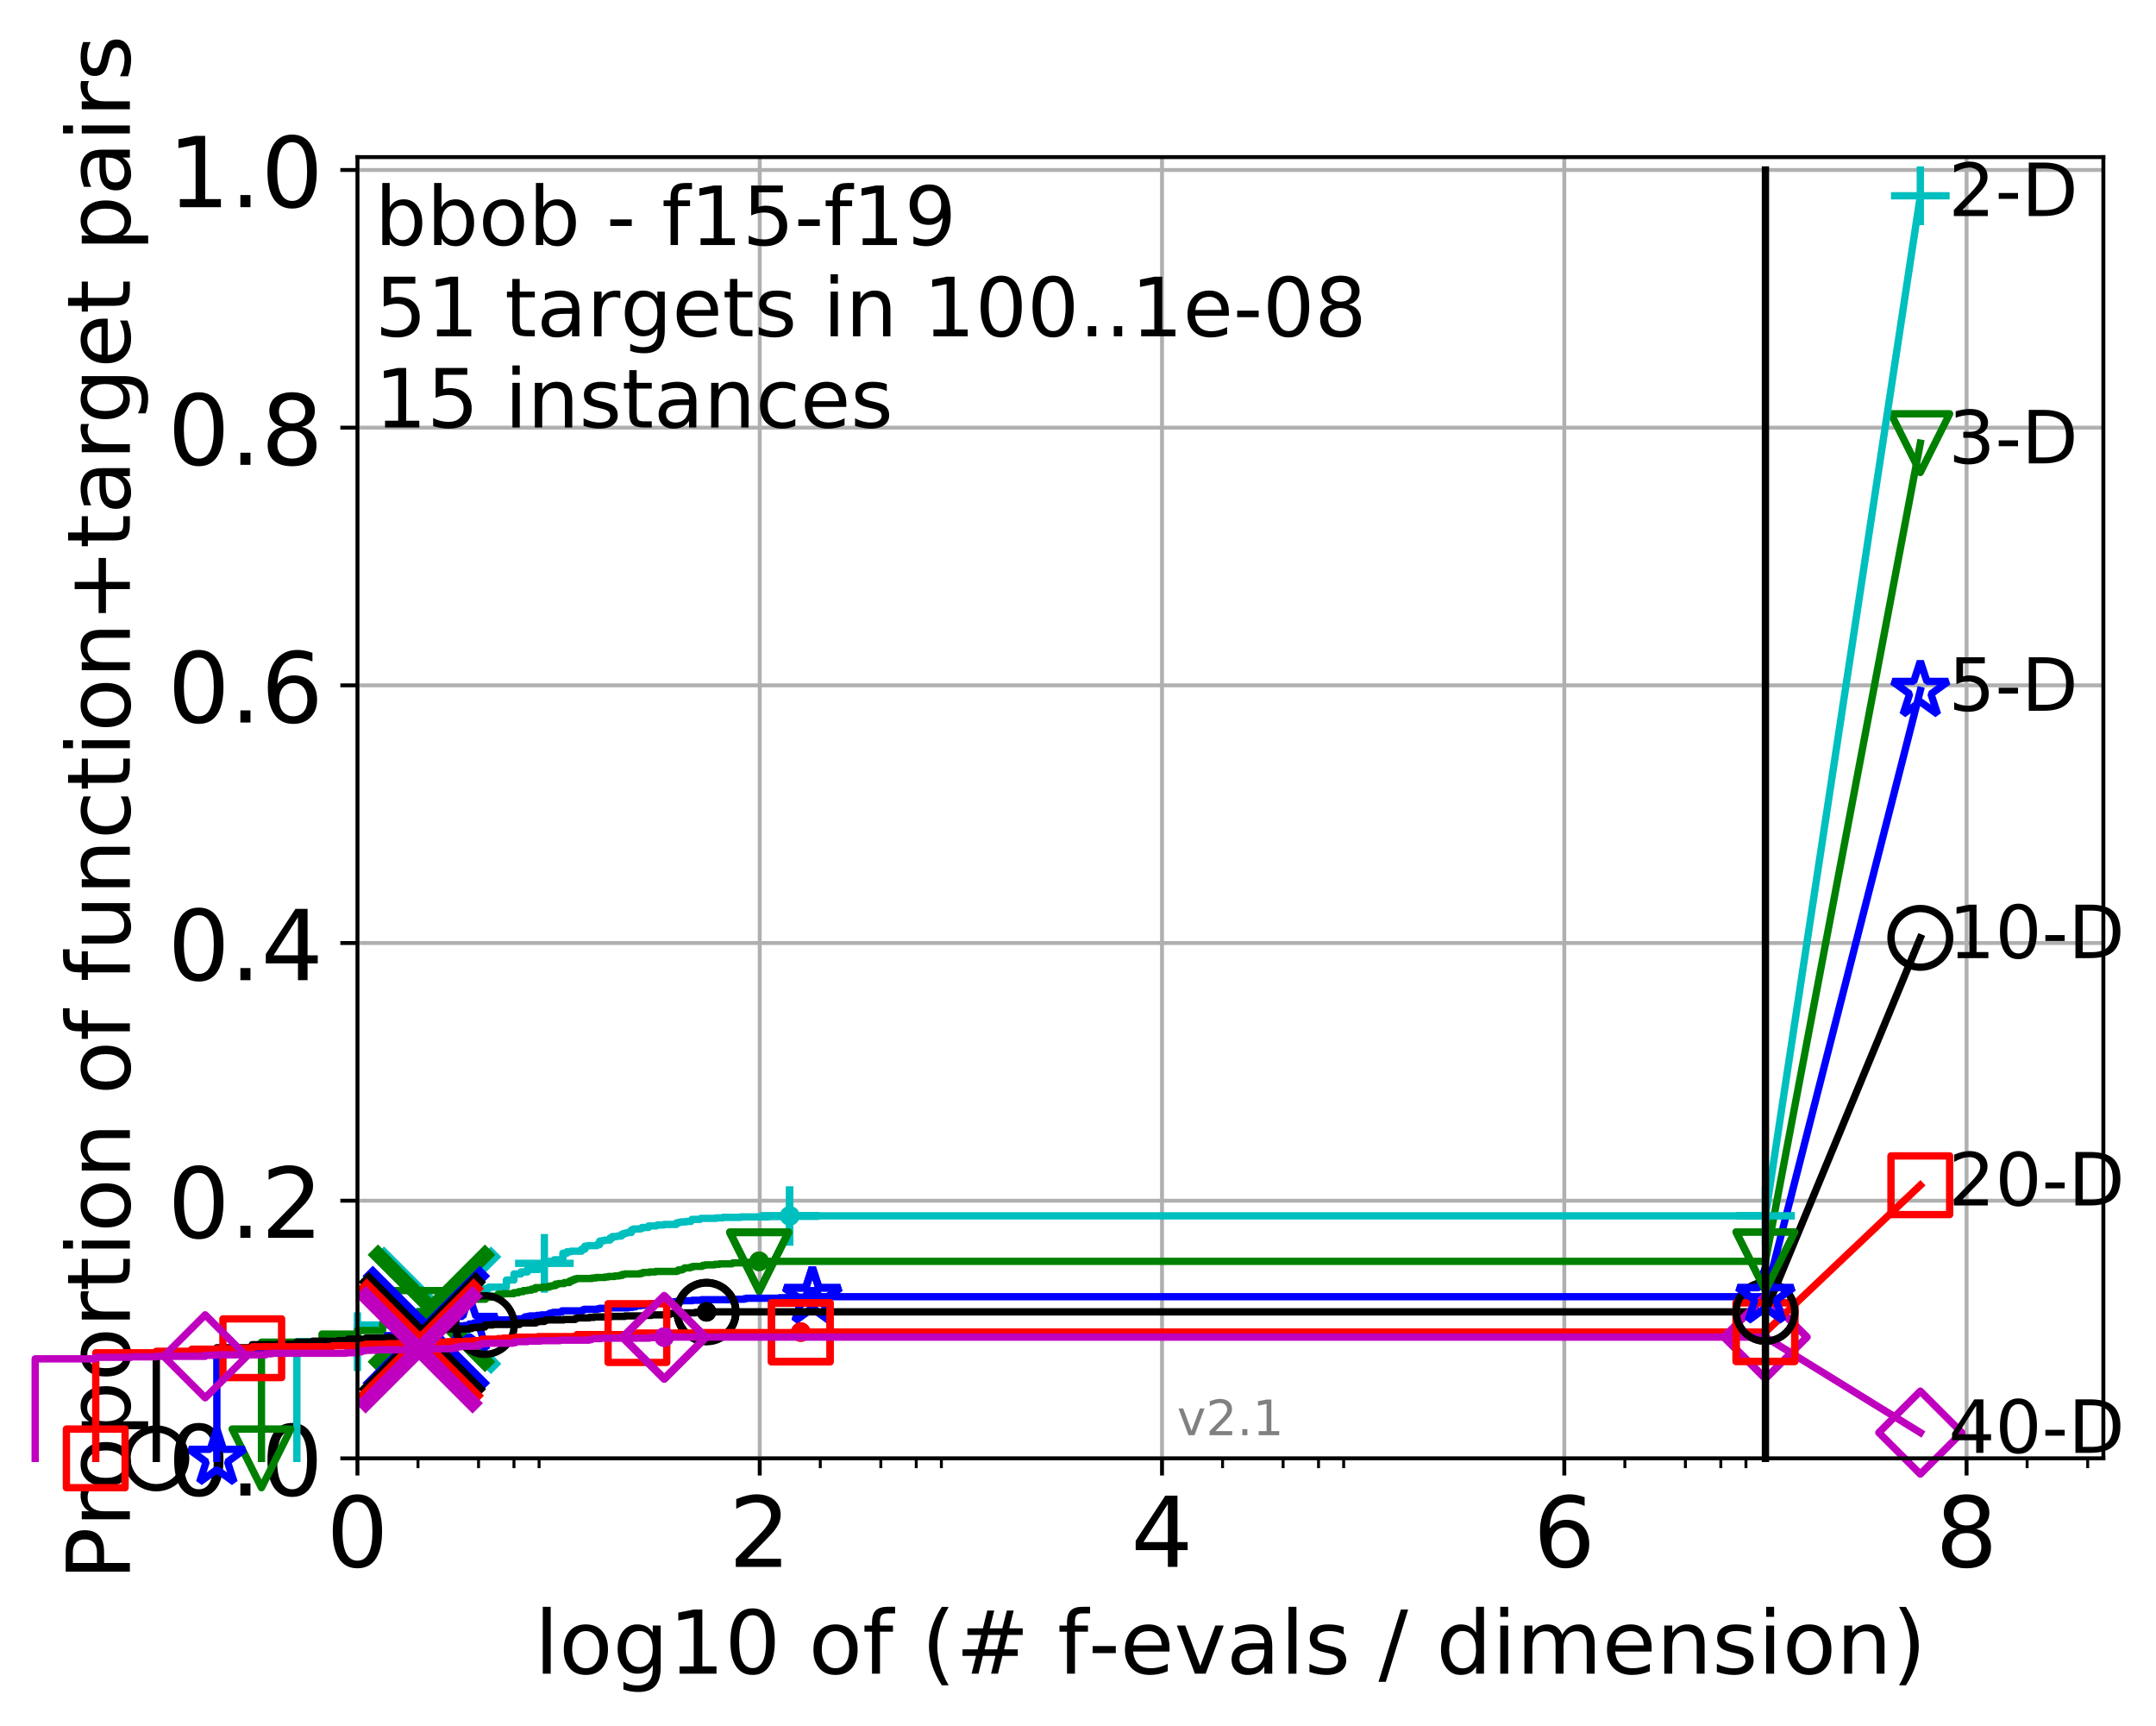 <?xml version="1.0" encoding="utf-8" standalone="no"?>
<!DOCTYPE svg PUBLIC "-//W3C//DTD SVG 1.1//EN"
  "http://www.w3.org/Graphics/SVG/1.1/DTD/svg11.dtd">
<!-- Created with matplotlib (http://matplotlib.org/) -->
<svg height="353pt" version="1.1" viewBox="0 0 441 353" width="441pt" xmlns="http://www.w3.org/2000/svg" xmlns:xlink="http://www.w3.org/1999/xlink">
 <defs>
  <style type="text/css">
*{stroke-linecap:butt;stroke-linejoin:round;}
  </style>
 </defs>
 <g id="figure_1">
  <g id="patch_1">
   <path d="M -0 353.222 
L 441.803 353.222 
L 441.803 0 
L -0 0 
z
" style="fill:#ffffff;"/>
  </g>
  <g id="axes_1">
   <g id="patch_2">
    <path d="M 73.113 298.245 
L 430.233 298.245 
L 430.233 32.133 
L 73.113 32.133 
z
" style="fill:#ffffff;"/>
   </g>
   <g id="matplotlib.axis_1">
    <g id="xtick_1">
     <g id="line2d_1">
      <path clip-path="url(#peec3bf7094)" d="M 73.113 298.245 
L 73.113 32.133 
" style="fill:none;stroke:#b0b0b0;stroke-linecap:square;stroke-width:0.8;"/>
     </g>
     <g id="line2d_2">
      <defs>
       <path d="M 0 0 
L 0 3.5 
" id="m4cb250f4b8" style="stroke:#000000;stroke-width:0.8;"/>
      </defs>
      <g>
       <use style="stroke:#000000;stroke-width:0.8;" x="73.113" xlink:href="#m4cb250f4b8" y="298.245"/>
      </g>
     </g>
     <g id="text_1">
      <!-- 0 -->
      <defs>
       <path d="M 31.781 66.406 
Q 24.172 66.406 20.328 58.906 
Q 16.5 51.422 16.5 36.375 
Q 16.5 21.391 20.328 13.891 
Q 24.172 6.391 31.781 6.391 
Q 39.453 6.391 43.281 13.891 
Q 47.125 21.391 47.125 36.375 
Q 47.125 51.422 43.281 58.906 
Q 39.453 66.406 31.781 66.406 
M 31.781 74.219 
Q 44.047 74.219 50.516 64.516 
Q 56.984 54.828 56.984 36.375 
Q 56.984 17.969 50.516 8.266 
Q 44.047 -1.422 31.781 -1.422 
Q 19.531 -1.422 13.062 8.266 
Q 6.594 17.969 6.594 36.375 
Q 6.594 54.828 13.062 64.516 
Q 19.531 74.219 31.781 74.219 
" id="DejaVuSans-30"/>
      </defs>
      <g transform="translate(66.751 320.442)scale(0.2 -0.2)">
       <use xlink:href="#DejaVuSans-30"/>
      </g>
     </g>
    </g>
    <g id="xtick_2">
     <g id="line2d_3">
      <path clip-path="url(#peec3bf7094)" d="M 155.399 298.245 
L 155.399 32.133 
" style="fill:none;stroke:#b0b0b0;stroke-linecap:square;stroke-width:0.8;"/>
     </g>
     <g id="line2d_4">
      <g>
       <use style="stroke:#000000;stroke-width:0.8;" x="155.399" xlink:href="#m4cb250f4b8" y="298.245"/>
      </g>
     </g>
     <g id="text_2">
      <!-- 2 -->
      <defs>
       <path d="M 19.188 8.297 
L 53.609 8.297 
L 53.609 0 
L 7.328 0 
L 7.328 8.297 
Q 12.938 14.109 22.625 23.891 
Q 32.328 33.688 34.812 36.531 
Q 39.547 41.844 41.422 45.531 
Q 43.312 49.219 43.312 52.781 
Q 43.312 58.594 39.234 62.25 
Q 35.156 65.922 28.609 65.922 
Q 23.969 65.922 18.812 64.312 
Q 13.672 62.703 7.812 59.422 
L 7.812 69.391 
Q 13.766 71.781 18.938 73 
Q 24.125 74.219 28.422 74.219 
Q 39.75 74.219 46.484 68.547 
Q 53.219 62.891 53.219 53.422 
Q 53.219 48.922 51.531 44.891 
Q 49.859 40.875 45.406 35.406 
Q 44.188 33.984 37.641 27.219 
Q 31.109 20.453 19.188 8.297 
" id="DejaVuSans-32"/>
      </defs>
      <g transform="translate(149.037 320.442)scale(0.2 -0.2)">
       <use xlink:href="#DejaVuSans-32"/>
      </g>
     </g>
    </g>
    <g id="xtick_3">
     <g id="line2d_5">
      <path clip-path="url(#peec3bf7094)" d="M 237.685 298.245 
L 237.685 32.133 
" style="fill:none;stroke:#b0b0b0;stroke-linecap:square;stroke-width:0.8;"/>
     </g>
     <g id="line2d_6">
      <g>
       <use style="stroke:#000000;stroke-width:0.8;" x="237.685" xlink:href="#m4cb250f4b8" y="298.245"/>
      </g>
     </g>
     <g id="text_3">
      <!-- 4 -->
      <defs>
       <path d="M 37.797 64.312 
L 12.891 25.391 
L 37.797 25.391 
z
M 35.203 72.906 
L 47.609 72.906 
L 47.609 25.391 
L 58.016 25.391 
L 58.016 17.188 
L 47.609 17.188 
L 47.609 0 
L 37.797 0 
L 37.797 17.188 
L 4.891 17.188 
L 4.891 26.703 
z
" id="DejaVuSans-34"/>
      </defs>
      <g transform="translate(231.322 320.442)scale(0.2 -0.2)">
       <use xlink:href="#DejaVuSans-34"/>
      </g>
     </g>
    </g>
    <g id="xtick_4">
     <g id="line2d_7">
      <path clip-path="url(#peec3bf7094)" d="M 319.97 298.245 
L 319.97 32.133 
" style="fill:none;stroke:#b0b0b0;stroke-linecap:square;stroke-width:0.8;"/>
     </g>
     <g id="line2d_8">
      <g>
       <use style="stroke:#000000;stroke-width:0.8;" x="319.97" xlink:href="#m4cb250f4b8" y="298.245"/>
      </g>
     </g>
     <g id="text_4">
      <!-- 6 -->
      <defs>
       <path d="M 33.016 40.375 
Q 26.375 40.375 22.484 35.828 
Q 18.609 31.297 18.609 23.391 
Q 18.609 15.531 22.484 10.953 
Q 26.375 6.391 33.016 6.391 
Q 39.656 6.391 43.531 10.953 
Q 47.406 15.531 47.406 23.391 
Q 47.406 31.297 43.531 35.828 
Q 39.656 40.375 33.016 40.375 
M 52.594 71.297 
L 52.594 62.312 
Q 48.875 64.062 45.094 64.984 
Q 41.312 65.922 37.594 65.922 
Q 27.828 65.922 22.672 59.328 
Q 17.531 52.734 16.797 39.406 
Q 19.672 43.656 24.016 45.922 
Q 28.375 48.188 33.594 48.188 
Q 44.578 48.188 50.953 41.516 
Q 57.328 34.859 57.328 23.391 
Q 57.328 12.156 50.688 5.359 
Q 44.047 -1.422 33.016 -1.422 
Q 20.359 -1.422 13.672 8.266 
Q 6.984 17.969 6.984 36.375 
Q 6.984 53.656 15.188 63.938 
Q 23.391 74.219 37.203 74.219 
Q 40.922 74.219 44.703 73.484 
Q 48.484 72.75 52.594 71.297 
" id="DejaVuSans-36"/>
      </defs>
      <g transform="translate(313.608 320.442)scale(0.2 -0.2)">
       <use xlink:href="#DejaVuSans-36"/>
      </g>
     </g>
    </g>
    <g id="xtick_5">
     <g id="line2d_9">
      <path clip-path="url(#peec3bf7094)" d="M 402.256 298.245 
L 402.256 32.133 
" style="fill:none;stroke:#b0b0b0;stroke-linecap:square;stroke-width:0.8;"/>
     </g>
     <g id="line2d_10">
      <g>
       <use style="stroke:#000000;stroke-width:0.8;" x="402.256" xlink:href="#m4cb250f4b8" y="298.245"/>
      </g>
     </g>
     <g id="text_5">
      <!-- 8 -->
      <defs>
       <path d="M 31.781 34.625 
Q 24.75 34.625 20.719 30.859 
Q 16.703 27.094 16.703 20.516 
Q 16.703 13.922 20.719 10.156 
Q 24.75 6.391 31.781 6.391 
Q 38.812 6.391 42.859 10.172 
Q 46.922 13.969 46.922 20.516 
Q 46.922 27.094 42.891 30.859 
Q 38.875 34.625 31.781 34.625 
M 21.922 38.812 
Q 15.578 40.375 12.031 44.719 
Q 8.5 49.078 8.5 55.328 
Q 8.5 64.062 14.719 69.141 
Q 20.953 74.219 31.781 74.219 
Q 42.672 74.219 48.875 69.141 
Q 55.078 64.062 55.078 55.328 
Q 55.078 49.078 51.531 44.719 
Q 48 40.375 41.703 38.812 
Q 48.828 37.156 52.797 32.312 
Q 56.781 27.484 56.781 20.516 
Q 56.781 9.906 50.312 4.234 
Q 43.844 -1.422 31.781 -1.422 
Q 19.734 -1.422 13.25 4.234 
Q 6.781 9.906 6.781 20.516 
Q 6.781 27.484 10.781 32.312 
Q 14.797 37.156 21.922 38.812 
M 18.312 54.391 
Q 18.312 48.734 21.844 45.562 
Q 25.391 42.391 31.781 42.391 
Q 38.141 42.391 41.719 45.562 
Q 45.312 48.734 45.312 54.391 
Q 45.312 60.062 41.719 63.234 
Q 38.141 66.406 31.781 66.406 
Q 25.391 66.406 21.844 63.234 
Q 18.312 60.062 18.312 54.391 
" id="DejaVuSans-38"/>
      </defs>
      <g transform="translate(395.894 320.442)scale(0.2 -0.2)">
       <use xlink:href="#DejaVuSans-38"/>
      </g>
     </g>
    </g>
    <g id="xtick_6">
     <g id="line2d_11">
      <defs>
       <path d="M 0 0 
L 0 2 
" id="m1d4d9ce001" style="stroke:#000000;stroke-width:0.6;"/>
      </defs>
      <g>
       <use style="stroke:#000000;stroke-width:0.6;" x="85.499" xlink:href="#m1d4d9ce001" y="298.245"/>
      </g>
     </g>
    </g>
    <g id="xtick_7">
     <g id="line2d_12">
      <g>
       <use style="stroke:#000000;stroke-width:0.6;" x="97.884" xlink:href="#m1d4d9ce001" y="298.245"/>
      </g>
     </g>
    </g>
    <g id="xtick_8">
     <g id="line2d_13">
      <g>
       <use style="stroke:#000000;stroke-width:0.6;" x="105.129" xlink:href="#m1d4d9ce001" y="298.245"/>
      </g>
     </g>
    </g>
    <g id="xtick_9">
     <g id="line2d_14">
      <g>
       <use style="stroke:#000000;stroke-width:0.6;" x="110.269" xlink:href="#m1d4d9ce001" y="298.245"/>
      </g>
     </g>
    </g>
    <g id="xtick_10">
     <g id="line2d_15">
      <g>
       <use style="stroke:#000000;stroke-width:0.6;" x="167.784" xlink:href="#m1d4d9ce001" y="298.245"/>
      </g>
     </g>
    </g>
    <g id="xtick_11">
     <g id="line2d_16">
      <g>
       <use style="stroke:#000000;stroke-width:0.6;" x="180.17" xlink:href="#m1d4d9ce001" y="298.245"/>
      </g>
     </g>
    </g>
    <g id="xtick_12">
     <g id="line2d_17">
      <g>
       <use style="stroke:#000000;stroke-width:0.6;" x="187.414" xlink:href="#m1d4d9ce001" y="298.245"/>
      </g>
     </g>
    </g>
    <g id="xtick_13">
     <g id="line2d_18">
      <g>
       <use style="stroke:#000000;stroke-width:0.6;" x="192.555" xlink:href="#m1d4d9ce001" y="298.245"/>
      </g>
     </g>
    </g>
    <g id="xtick_14">
     <g id="line2d_19">
      <g>
       <use style="stroke:#000000;stroke-width:0.6;" x="250.07" xlink:href="#m1d4d9ce001" y="298.245"/>
      </g>
     </g>
    </g>
    <g id="xtick_15">
     <g id="line2d_20">
      <g>
       <use style="stroke:#000000;stroke-width:0.6;" x="262.455" xlink:href="#m1d4d9ce001" y="298.245"/>
      </g>
     </g>
    </g>
    <g id="xtick_16">
     <g id="line2d_21">
      <g>
       <use style="stroke:#000000;stroke-width:0.6;" x="269.7" xlink:href="#m1d4d9ce001" y="298.245"/>
      </g>
     </g>
    </g>
    <g id="xtick_17">
     <g id="line2d_22">
      <g>
       <use style="stroke:#000000;stroke-width:0.6;" x="274.84" xlink:href="#m1d4d9ce001" y="298.245"/>
      </g>
     </g>
    </g>
    <g id="xtick_18">
     <g id="line2d_23">
      <g>
       <use style="stroke:#000000;stroke-width:0.6;" x="332.356" xlink:href="#m1d4d9ce001" y="298.245"/>
      </g>
     </g>
    </g>
    <g id="xtick_19">
     <g id="line2d_24">
      <g>
       <use style="stroke:#000000;stroke-width:0.6;" x="344.741" xlink:href="#m1d4d9ce001" y="298.245"/>
      </g>
     </g>
    </g>
    <g id="xtick_20">
     <g id="line2d_25">
      <g>
       <use style="stroke:#000000;stroke-width:0.6;" x="351.986" xlink:href="#m1d4d9ce001" y="298.245"/>
      </g>
     </g>
    </g>
    <g id="xtick_21">
     <g id="line2d_26">
      <g>
       <use style="stroke:#000000;stroke-width:0.6;" x="357.126" xlink:href="#m1d4d9ce001" y="298.245"/>
      </g>
     </g>
    </g>
    <g id="xtick_22">
     <g id="line2d_27">
      <g>
       <use style="stroke:#000000;stroke-width:0.6;" x="414.641" xlink:href="#m1d4d9ce001" y="298.245"/>
      </g>
     </g>
    </g>
    <g id="xtick_23">
     <g id="line2d_28">
      <g>
       <use style="stroke:#000000;stroke-width:0.6;" x="427.027" xlink:href="#m1d4d9ce001" y="298.245"/>
      </g>
     </g>
    </g>
    <g id="text_6">
     <!-- log10 of (# f-evals / dimension) -->
     <defs>
      <path d="M 9.422 75.984 
L 18.406 75.984 
L 18.406 0 
L 9.422 0 
z
" id="DejaVuSans-6c"/>
      <path d="M 30.609 48.391 
Q 23.391 48.391 19.188 42.75 
Q 14.984 37.109 14.984 27.297 
Q 14.984 17.484 19.156 11.844 
Q 23.344 6.203 30.609 6.203 
Q 37.797 6.203 41.984 11.859 
Q 46.188 17.531 46.188 27.297 
Q 46.188 37.016 41.984 42.703 
Q 37.797 48.391 30.609 48.391 
M 30.609 56 
Q 42.328 56 49.016 48.375 
Q 55.719 40.766 55.719 27.297 
Q 55.719 13.875 49.016 6.219 
Q 42.328 -1.422 30.609 -1.422 
Q 18.844 -1.422 12.172 6.219 
Q 5.516 13.875 5.516 27.297 
Q 5.516 40.766 12.172 48.375 
Q 18.844 56 30.609 56 
" id="DejaVuSans-6f"/>
      <path d="M 45.406 27.984 
Q 45.406 37.75 41.375 43.109 
Q 37.359 48.484 30.078 48.484 
Q 22.859 48.484 18.828 43.109 
Q 14.797 37.75 14.797 27.984 
Q 14.797 18.266 18.828 12.891 
Q 22.859 7.516 30.078 7.516 
Q 37.359 7.516 41.375 12.891 
Q 45.406 18.266 45.406 27.984 
M 54.391 6.781 
Q 54.391 -7.172 48.188 -13.984 
Q 42 -20.797 29.203 -20.797 
Q 24.469 -20.797 20.266 -20.094 
Q 16.062 -19.391 12.109 -17.922 
L 12.109 -9.188 
Q 16.062 -11.328 19.922 -12.344 
Q 23.781 -13.375 27.781 -13.375 
Q 36.625 -13.375 41.016 -8.766 
Q 45.406 -4.156 45.406 5.172 
L 45.406 9.625 
Q 42.625 4.781 38.281 2.391 
Q 33.938 0 27.875 0 
Q 17.828 0 11.672 7.656 
Q 5.516 15.328 5.516 27.984 
Q 5.516 40.672 11.672 48.328 
Q 17.828 56 27.875 56 
Q 33.938 56 38.281 53.609 
Q 42.625 51.219 45.406 46.391 
L 45.406 54.688 
L 54.391 54.688 
z
" id="DejaVuSans-67"/>
      <path d="M 12.406 8.297 
L 28.516 8.297 
L 28.516 63.922 
L 10.984 60.406 
L 10.984 69.391 
L 28.422 72.906 
L 38.281 72.906 
L 38.281 8.297 
L 54.391 8.297 
L 54.391 0 
L 12.406 0 
z
" id="DejaVuSans-31"/>
      <path id="DejaVuSans-20"/>
      <path d="M 37.109 75.984 
L 37.109 68.5 
L 28.516 68.5 
Q 23.688 68.5 21.797 66.547 
Q 19.922 64.594 19.922 59.516 
L 19.922 54.688 
L 34.719 54.688 
L 34.719 47.703 
L 19.922 47.703 
L 19.922 0 
L 10.891 0 
L 10.891 47.703 
L 2.297 47.703 
L 2.297 54.688 
L 10.891 54.688 
L 10.891 58.5 
Q 10.891 67.625 15.141 71.797 
Q 19.391 75.984 28.609 75.984 
z
" id="DejaVuSans-66"/>
      <path d="M 31 75.875 
Q 24.469 64.656 21.281 53.656 
Q 18.109 42.672 18.109 31.391 
Q 18.109 20.125 21.312 9.062 
Q 24.516 -2 31 -13.188 
L 23.188 -13.188 
Q 15.875 -1.703 12.234 9.375 
Q 8.594 20.453 8.594 31.391 
Q 8.594 42.281 12.203 53.312 
Q 15.828 64.359 23.188 75.875 
z
" id="DejaVuSans-28"/>
      <path d="M 51.125 44 
L 36.922 44 
L 32.812 27.688 
L 47.125 27.688 
z
M 43.797 71.781 
L 38.719 51.516 
L 52.984 51.516 
L 58.109 71.781 
L 65.922 71.781 
L 60.891 51.516 
L 76.125 51.516 
L 76.125 44 
L 58.984 44 
L 54.984 27.688 
L 70.516 27.688 
L 70.516 20.219 
L 53.078 20.219 
L 48 0 
L 40.188 0 
L 45.219 20.219 
L 30.906 20.219 
L 25.875 0 
L 18.016 0 
L 23.094 20.219 
L 7.719 20.219 
L 7.719 27.688 
L 24.906 27.688 
L 29 44 
L 13.281 44 
L 13.281 51.516 
L 30.906 51.516 
L 35.891 71.781 
z
" id="DejaVuSans-23"/>
      <path d="M 4.891 31.391 
L 31.203 31.391 
L 31.203 23.391 
L 4.891 23.391 
z
" id="DejaVuSans-2d"/>
      <path d="M 56.203 29.594 
L 56.203 25.203 
L 14.891 25.203 
Q 15.484 15.922 20.484 11.062 
Q 25.484 6.203 34.422 6.203 
Q 39.594 6.203 44.453 7.469 
Q 49.312 8.734 54.109 11.281 
L 54.109 2.781 
Q 49.266 0.734 44.188 -0.344 
Q 39.109 -1.422 33.891 -1.422 
Q 20.797 -1.422 13.156 6.188 
Q 5.516 13.812 5.516 26.812 
Q 5.516 40.234 12.766 48.109 
Q 20.016 56 32.328 56 
Q 43.359 56 49.781 48.891 
Q 56.203 41.797 56.203 29.594 
M 47.219 32.234 
Q 47.125 39.594 43.094 43.984 
Q 39.062 48.391 32.422 48.391 
Q 24.906 48.391 20.391 44.141 
Q 15.875 39.891 15.188 32.172 
z
" id="DejaVuSans-65"/>
      <path d="M 2.984 54.688 
L 12.5 54.688 
L 29.594 8.797 
L 46.688 54.688 
L 56.203 54.688 
L 35.688 0 
L 23.484 0 
z
" id="DejaVuSans-76"/>
      <path d="M 34.281 27.484 
Q 23.391 27.484 19.188 25 
Q 14.984 22.516 14.984 16.5 
Q 14.984 11.719 18.141 8.906 
Q 21.297 6.109 26.703 6.109 
Q 34.188 6.109 38.703 11.406 
Q 43.219 16.703 43.219 25.484 
L 43.219 27.484 
z
M 52.203 31.203 
L 52.203 0 
L 43.219 0 
L 43.219 8.297 
Q 40.141 3.328 35.547 0.953 
Q 30.953 -1.422 24.312 -1.422 
Q 15.922 -1.422 10.953 3.297 
Q 6 8.016 6 15.922 
Q 6 25.141 12.172 29.828 
Q 18.359 34.516 30.609 34.516 
L 43.219 34.516 
L 43.219 35.406 
Q 43.219 41.609 39.141 45 
Q 35.062 48.391 27.688 48.391 
Q 23 48.391 18.547 47.266 
Q 14.109 46.141 10.016 43.891 
L 10.016 52.203 
Q 14.938 54.109 19.578 55.047 
Q 24.219 56 28.609 56 
Q 40.484 56 46.344 49.844 
Q 52.203 43.703 52.203 31.203 
" id="DejaVuSans-61"/>
      <path d="M 44.281 53.078 
L 44.281 44.578 
Q 40.484 46.531 36.375 47.5 
Q 32.281 48.484 27.875 48.484 
Q 21.188 48.484 17.844 46.438 
Q 14.5 44.391 14.5 40.281 
Q 14.5 37.156 16.891 35.375 
Q 19.281 33.594 26.516 31.984 
L 29.594 31.297 
Q 39.156 29.25 43.188 25.516 
Q 47.219 21.781 47.219 15.094 
Q 47.219 7.469 41.188 3.016 
Q 35.156 -1.422 24.609 -1.422 
Q 20.219 -1.422 15.453 -0.562 
Q 10.688 0.297 5.422 2 
L 5.422 11.281 
Q 10.406 8.688 15.234 7.391 
Q 20.062 6.109 24.812 6.109 
Q 31.156 6.109 34.562 8.281 
Q 37.984 10.453 37.984 14.406 
Q 37.984 18.062 35.516 20.016 
Q 33.062 21.969 24.703 23.781 
L 21.578 24.516 
Q 13.234 26.266 9.516 29.906 
Q 5.812 33.547 5.812 39.891 
Q 5.812 47.609 11.281 51.797 
Q 16.75 56 26.812 56 
Q 31.781 56 36.172 55.266 
Q 40.578 54.547 44.281 53.078 
" id="DejaVuSans-73"/>
      <path d="M 25.391 72.906 
L 33.688 72.906 
L 8.297 -9.281 
L 0 -9.281 
z
" id="DejaVuSans-2f"/>
      <path d="M 45.406 46.391 
L 45.406 75.984 
L 54.391 75.984 
L 54.391 0 
L 45.406 0 
L 45.406 8.203 
Q 42.578 3.328 38.25 0.953 
Q 33.938 -1.422 27.875 -1.422 
Q 17.969 -1.422 11.734 6.484 
Q 5.516 14.406 5.516 27.297 
Q 5.516 40.188 11.734 48.094 
Q 17.969 56 27.875 56 
Q 33.938 56 38.25 53.625 
Q 42.578 51.266 45.406 46.391 
M 14.797 27.297 
Q 14.797 17.391 18.875 11.75 
Q 22.953 6.109 30.078 6.109 
Q 37.203 6.109 41.297 11.75 
Q 45.406 17.391 45.406 27.297 
Q 45.406 37.203 41.297 42.844 
Q 37.203 48.484 30.078 48.484 
Q 22.953 48.484 18.875 42.844 
Q 14.797 37.203 14.797 27.297 
" id="DejaVuSans-64"/>
      <path d="M 9.422 54.688 
L 18.406 54.688 
L 18.406 0 
L 9.422 0 
z
M 9.422 75.984 
L 18.406 75.984 
L 18.406 64.594 
L 9.422 64.594 
z
" id="DejaVuSans-69"/>
      <path d="M 52 44.188 
Q 55.375 50.25 60.062 53.125 
Q 64.75 56 71.094 56 
Q 79.641 56 84.281 50.016 
Q 88.922 44.047 88.922 33.016 
L 88.922 0 
L 79.891 0 
L 79.891 32.719 
Q 79.891 40.578 77.094 44.375 
Q 74.312 48.188 68.609 48.188 
Q 61.625 48.188 57.562 43.547 
Q 53.516 38.922 53.516 30.906 
L 53.516 0 
L 44.484 0 
L 44.484 32.719 
Q 44.484 40.625 41.703 44.406 
Q 38.922 48.188 33.109 48.188 
Q 26.219 48.188 22.156 43.531 
Q 18.109 38.875 18.109 30.906 
L 18.109 0 
L 9.078 0 
L 9.078 54.688 
L 18.109 54.688 
L 18.109 46.188 
Q 21.188 51.219 25.484 53.609 
Q 29.781 56 35.688 56 
Q 41.656 56 45.828 52.969 
Q 50 49.953 52 44.188 
" id="DejaVuSans-6d"/>
      <path d="M 54.891 33.016 
L 54.891 0 
L 45.906 0 
L 45.906 32.719 
Q 45.906 40.484 42.875 44.328 
Q 39.844 48.188 33.797 48.188 
Q 26.516 48.188 22.312 43.547 
Q 18.109 38.922 18.109 30.906 
L 18.109 0 
L 9.078 0 
L 9.078 54.688 
L 18.109 54.688 
L 18.109 46.188 
Q 21.344 51.125 25.703 53.562 
Q 30.078 56 35.797 56 
Q 45.219 56 50.047 50.172 
Q 54.891 44.344 54.891 33.016 
" id="DejaVuSans-6e"/>
      <path d="M 8.016 75.875 
L 15.828 75.875 
Q 23.141 64.359 26.781 53.312 
Q 30.422 42.281 30.422 31.391 
Q 30.422 20.453 26.781 9.375 
Q 23.141 -1.703 15.828 -13.188 
L 8.016 -13.188 
Q 14.5 -2 17.703 9.062 
Q 20.906 20.125 20.906 31.391 
Q 20.906 42.672 17.703 53.656 
Q 14.5 64.656 8.016 75.875 
" id="DejaVuSans-29"/>
     </defs>
     <g transform="translate(109.328 342.279)scale(0.18 -0.18)">
      <use xlink:href="#DejaVuSans-6c"/>
      <use x="27.783" xlink:href="#DejaVuSans-6f"/>
      <use x="88.965" xlink:href="#DejaVuSans-67"/>
      <use x="152.441" xlink:href="#DejaVuSans-31"/>
      <use x="216.064" xlink:href="#DejaVuSans-30"/>
      <use x="279.688" xlink:href="#DejaVuSans-20"/>
      <use x="311.475" xlink:href="#DejaVuSans-6f"/>
      <use x="372.656" xlink:href="#DejaVuSans-66"/>
      <use x="407.861" xlink:href="#DejaVuSans-20"/>
      <use x="439.648" xlink:href="#DejaVuSans-28"/>
      <use x="478.662" xlink:href="#DejaVuSans-23"/>
      <use x="562.451" xlink:href="#DejaVuSans-20"/>
      <use x="594.238" xlink:href="#DejaVuSans-66"/>
      <use x="629.365" xlink:href="#DejaVuSans-2d"/>
      <use x="665.449" xlink:href="#DejaVuSans-65"/>
      <use x="726.973" xlink:href="#DejaVuSans-76"/>
      <use x="786.152" xlink:href="#DejaVuSans-61"/>
      <use x="847.432" xlink:href="#DejaVuSans-6c"/>
      <use x="875.215" xlink:href="#DejaVuSans-73"/>
      <use x="927.314" xlink:href="#DejaVuSans-20"/>
      <use x="959.102" xlink:href="#DejaVuSans-2f"/>
      <use x="992.793" xlink:href="#DejaVuSans-20"/>
      <use x="1024.58" xlink:href="#DejaVuSans-64"/>
      <use x="1088.057" xlink:href="#DejaVuSans-69"/>
      <use x="1115.84" xlink:href="#DejaVuSans-6d"/>
      <use x="1213.252" xlink:href="#DejaVuSans-65"/>
      <use x="1274.775" xlink:href="#DejaVuSans-6e"/>
      <use x="1338.154" xlink:href="#DejaVuSans-73"/>
      <use x="1390.254" xlink:href="#DejaVuSans-69"/>
      <use x="1418.037" xlink:href="#DejaVuSans-6f"/>
      <use x="1479.219" xlink:href="#DejaVuSans-6e"/>
      <use x="1542.598" xlink:href="#DejaVuSans-29"/>
     </g>
    </g>
   </g>
   <g id="matplotlib.axis_2">
    <g id="ytick_1">
     <g id="line2d_29">
      <path clip-path="url(#peec3bf7094)" d="M 73.113 298.245 
L 430.233 298.245 
" style="fill:none;stroke:#b0b0b0;stroke-linecap:square;stroke-width:0.8;"/>
     </g>
     <g id="line2d_30">
      <defs>
       <path d="M 0 0 
L -3.5 0 
" id="mc1b5c9cfd2" style="stroke:#000000;stroke-width:0.8;"/>
      </defs>
      <g>
       <use style="stroke:#000000;stroke-width:0.8;" x="73.113" xlink:href="#mc1b5c9cfd2" y="298.245"/>
      </g>
     </g>
     <g id="text_7">
      <!-- 0.0 -->
      <defs>
       <path d="M 10.688 12.406 
L 21 12.406 
L 21 0 
L 10.688 0 
z
" id="DejaVuSans-2e"/>
      </defs>
      <g transform="translate(34.307 305.844)scale(0.2 -0.2)">
       <use xlink:href="#DejaVuSans-30"/>
       <use x="63.623" xlink:href="#DejaVuSans-2e"/>
       <use x="95.41" xlink:href="#DejaVuSans-30"/>
      </g>
     </g>
    </g>
    <g id="ytick_2">
     <g id="line2d_31">
      <path clip-path="url(#peec3bf7094)" d="M 73.113 245.55 
L 430.233 245.55 
" style="fill:none;stroke:#b0b0b0;stroke-linecap:square;stroke-width:0.8;"/>
     </g>
     <g id="line2d_32">
      <g>
       <use style="stroke:#000000;stroke-width:0.8;" x="73.113" xlink:href="#mc1b5c9cfd2" y="245.55"/>
      </g>
     </g>
     <g id="text_8">
      <!-- 0.2 -->
      <g transform="translate(34.307 253.148)scale(0.2 -0.2)">
       <use xlink:href="#DejaVuSans-30"/>
       <use x="63.623" xlink:href="#DejaVuSans-2e"/>
       <use x="95.41" xlink:href="#DejaVuSans-32"/>
      </g>
     </g>
    </g>
    <g id="ytick_3">
     <g id="line2d_33">
      <path clip-path="url(#peec3bf7094)" d="M 73.113 192.854 
L 430.233 192.854 
" style="fill:none;stroke:#b0b0b0;stroke-linecap:square;stroke-width:0.8;"/>
     </g>
     <g id="line2d_34">
      <g>
       <use style="stroke:#000000;stroke-width:0.8;" x="73.113" xlink:href="#mc1b5c9cfd2" y="192.854"/>
      </g>
     </g>
     <g id="text_9">
      <!-- 0.4 -->
      <g transform="translate(34.307 200.453)scale(0.2 -0.2)">
       <use xlink:href="#DejaVuSans-30"/>
       <use x="63.623" xlink:href="#DejaVuSans-2e"/>
       <use x="95.41" xlink:href="#DejaVuSans-34"/>
      </g>
     </g>
    </g>
    <g id="ytick_4">
     <g id="line2d_35">
      <path clip-path="url(#peec3bf7094)" d="M 73.113 140.159 
L 430.233 140.159 
" style="fill:none;stroke:#b0b0b0;stroke-linecap:square;stroke-width:0.8;"/>
     </g>
     <g id="line2d_36">
      <g>
       <use style="stroke:#000000;stroke-width:0.8;" x="73.113" xlink:href="#mc1b5c9cfd2" y="140.159"/>
      </g>
     </g>
     <g id="text_10">
      <!-- 0.6 -->
      <g transform="translate(34.307 147.757)scale(0.2 -0.2)">
       <use xlink:href="#DejaVuSans-30"/>
       <use x="63.623" xlink:href="#DejaVuSans-2e"/>
       <use x="95.41" xlink:href="#DejaVuSans-36"/>
      </g>
     </g>
    </g>
    <g id="ytick_5">
     <g id="line2d_37">
      <path clip-path="url(#peec3bf7094)" d="M 73.113 87.464 
L 430.233 87.464 
" style="fill:none;stroke:#b0b0b0;stroke-linecap:square;stroke-width:0.8;"/>
     </g>
     <g id="line2d_38">
      <g>
       <use style="stroke:#000000;stroke-width:0.8;" x="73.113" xlink:href="#mc1b5c9cfd2" y="87.464"/>
      </g>
     </g>
     <g id="text_11">
      <!-- 0.8 -->
      <g transform="translate(34.307 95.062)scale(0.2 -0.2)">
       <use xlink:href="#DejaVuSans-30"/>
       <use x="63.623" xlink:href="#DejaVuSans-2e"/>
       <use x="95.41" xlink:href="#DejaVuSans-38"/>
      </g>
     </g>
    </g>
    <g id="ytick_6">
     <g id="line2d_39">
      <path clip-path="url(#peec3bf7094)" d="M 73.113 34.768 
L 430.233 34.768 
" style="fill:none;stroke:#b0b0b0;stroke-linecap:square;stroke-width:0.8;"/>
     </g>
     <g id="line2d_40">
      <g>
       <use style="stroke:#000000;stroke-width:0.8;" x="73.113" xlink:href="#mc1b5c9cfd2" y="34.768"/>
      </g>
     </g>
     <g id="text_12">
      <!-- 1.0 -->
      <g transform="translate(34.307 42.367)scale(0.2 -0.2)">
       <use xlink:href="#DejaVuSans-31"/>
       <use x="63.623" xlink:href="#DejaVuSans-2e"/>
       <use x="95.41" xlink:href="#DejaVuSans-30"/>
      </g>
     </g>
    </g>
    <g id="text_13">
     <!-- Proportion of function+target pairs -->
     <defs>
      <path d="M 19.672 64.797 
L 19.672 37.406 
L 32.078 37.406 
Q 38.969 37.406 42.719 40.969 
Q 46.484 44.531 46.484 51.125 
Q 46.484 57.672 42.719 61.234 
Q 38.969 64.797 32.078 64.797 
z
M 9.812 72.906 
L 32.078 72.906 
Q 44.344 72.906 50.609 67.359 
Q 56.891 61.812 56.891 51.125 
Q 56.891 40.328 50.609 34.812 
Q 44.344 29.297 32.078 29.297 
L 19.672 29.297 
L 19.672 0 
L 9.812 0 
z
" id="DejaVuSans-50"/>
      <path d="M 41.109 46.297 
Q 39.594 47.172 37.812 47.578 
Q 36.031 48 33.891 48 
Q 26.266 48 22.188 43.047 
Q 18.109 38.094 18.109 28.812 
L 18.109 0 
L 9.078 0 
L 9.078 54.688 
L 18.109 54.688 
L 18.109 46.188 
Q 20.953 51.172 25.484 53.578 
Q 30.031 56 36.531 56 
Q 37.453 56 38.578 55.875 
Q 39.703 55.766 41.062 55.516 
z
" id="DejaVuSans-72"/>
      <path d="M 18.109 8.203 
L 18.109 -20.797 
L 9.078 -20.797 
L 9.078 54.688 
L 18.109 54.688 
L 18.109 46.391 
Q 20.953 51.266 25.266 53.625 
Q 29.594 56 35.594 56 
Q 45.562 56 51.781 48.094 
Q 58.016 40.188 58.016 27.297 
Q 58.016 14.406 51.781 6.484 
Q 45.562 -1.422 35.594 -1.422 
Q 29.594 -1.422 25.266 0.953 
Q 20.953 3.328 18.109 8.203 
M 48.688 27.297 
Q 48.688 37.203 44.609 42.844 
Q 40.531 48.484 33.406 48.484 
Q 26.266 48.484 22.188 42.844 
Q 18.109 37.203 18.109 27.297 
Q 18.109 17.391 22.188 11.75 
Q 26.266 6.109 33.406 6.109 
Q 40.531 6.109 44.609 11.75 
Q 48.688 17.391 48.688 27.297 
" id="DejaVuSans-70"/>
      <path d="M 18.312 70.219 
L 18.312 54.688 
L 36.812 54.688 
L 36.812 47.703 
L 18.312 47.703 
L 18.312 18.016 
Q 18.312 11.328 20.141 9.422 
Q 21.969 7.516 27.594 7.516 
L 36.812 7.516 
L 36.812 0 
L 27.594 0 
Q 17.188 0 13.234 3.875 
Q 9.281 7.766 9.281 18.016 
L 9.281 47.703 
L 2.688 47.703 
L 2.688 54.688 
L 9.281 54.688 
L 9.281 70.219 
z
" id="DejaVuSans-74"/>
      <path d="M 8.5 21.578 
L 8.5 54.688 
L 17.484 54.688 
L 17.484 21.922 
Q 17.484 14.156 20.5 10.266 
Q 23.531 6.391 29.594 6.391 
Q 36.859 6.391 41.078 11.031 
Q 45.312 15.672 45.312 23.688 
L 45.312 54.688 
L 54.297 54.688 
L 54.297 0 
L 45.312 0 
L 45.312 8.406 
Q 42.047 3.422 37.719 1 
Q 33.406 -1.422 27.688 -1.422 
Q 18.266 -1.422 13.375 4.438 
Q 8.5 10.297 8.5 21.578 
M 31.109 56 
z
" id="DejaVuSans-75"/>
      <path d="M 48.781 52.594 
L 48.781 44.188 
Q 44.969 46.297 41.141 47.344 
Q 37.312 48.391 33.406 48.391 
Q 24.656 48.391 19.812 42.844 
Q 14.984 37.312 14.984 27.297 
Q 14.984 17.281 19.812 11.734 
Q 24.656 6.203 33.406 6.203 
Q 37.312 6.203 41.141 7.25 
Q 44.969 8.297 48.781 10.406 
L 48.781 2.094 
Q 45.016 0.344 40.984 -0.531 
Q 36.969 -1.422 32.422 -1.422 
Q 20.062 -1.422 12.781 6.344 
Q 5.516 14.109 5.516 27.297 
Q 5.516 40.672 12.859 48.328 
Q 20.219 56 33.016 56 
Q 37.156 56 41.109 55.141 
Q 45.062 54.297 48.781 52.594 
" id="DejaVuSans-63"/>
      <path d="M 46 62.703 
L 46 35.5 
L 73.188 35.5 
L 73.188 27.203 
L 46 27.203 
L 46 0 
L 37.797 0 
L 37.797 27.203 
L 10.594 27.203 
L 10.594 35.5 
L 37.797 35.5 
L 37.797 62.703 
z
" id="DejaVuSans-2b"/>
     </defs>
     <g transform="translate(26.564 323.179)rotate(-90)scale(0.18 -0.18)">
      <use xlink:href="#DejaVuSans-50"/>
      <use x="60.287" xlink:href="#DejaVuSans-72"/>
      <use x="101.369" xlink:href="#DejaVuSans-6f"/>
      <use x="162.551" xlink:href="#DejaVuSans-70"/>
      <use x="226.027" xlink:href="#DejaVuSans-6f"/>
      <use x="287.209" xlink:href="#DejaVuSans-72"/>
      <use x="328.322" xlink:href="#DejaVuSans-74"/>
      <use x="367.531" xlink:href="#DejaVuSans-69"/>
      <use x="395.314" xlink:href="#DejaVuSans-6f"/>
      <use x="456.496" xlink:href="#DejaVuSans-6e"/>
      <use x="519.875" xlink:href="#DejaVuSans-20"/>
      <use x="551.662" xlink:href="#DejaVuSans-6f"/>
      <use x="612.844" xlink:href="#DejaVuSans-66"/>
      <use x="648.049" xlink:href="#DejaVuSans-20"/>
      <use x="679.836" xlink:href="#DejaVuSans-66"/>
      <use x="715.041" xlink:href="#DejaVuSans-75"/>
      <use x="778.42" xlink:href="#DejaVuSans-6e"/>
      <use x="841.799" xlink:href="#DejaVuSans-63"/>
      <use x="896.779" xlink:href="#DejaVuSans-74"/>
      <use x="935.988" xlink:href="#DejaVuSans-69"/>
      <use x="963.771" xlink:href="#DejaVuSans-6f"/>
      <use x="1024.953" xlink:href="#DejaVuSans-6e"/>
      <use x="1088.332" xlink:href="#DejaVuSans-2b"/>
      <use x="1172.121" xlink:href="#DejaVuSans-74"/>
      <use x="1211.33" xlink:href="#DejaVuSans-61"/>
      <use x="1272.609" xlink:href="#DejaVuSans-72"/>
      <use x="1313.707" xlink:href="#DejaVuSans-67"/>
      <use x="1377.184" xlink:href="#DejaVuSans-65"/>
      <use x="1438.707" xlink:href="#DejaVuSans-74"/>
      <use x="1477.916" xlink:href="#DejaVuSans-20"/>
      <use x="1509.703" xlink:href="#DejaVuSans-70"/>
      <use x="1573.18" xlink:href="#DejaVuSans-61"/>
      <use x="1634.459" xlink:href="#DejaVuSans-69"/>
      <use x="1662.242" xlink:href="#DejaVuSans-72"/>
      <use x="1703.355" xlink:href="#DejaVuSans-73"/>
     </g>
    </g>
   </g>
   <g id="line2d_41">
    <defs>
     <path d="M 0 1.5 
C 0.398 1.5 0.779 1.342 1.061 1.061 
C 1.342 0.779 1.5 0.398 1.5 0 
C 1.5 -0.398 1.342 -0.779 1.061 -1.061 
C 0.779 -1.342 0.398 -1.5 0 -1.5 
C -0.398 -1.5 -0.779 -1.342 -1.061 -1.061 
C -1.342 -0.779 -1.5 -0.398 -1.5 0 
C -1.5 0.398 -1.342 0.779 -1.061 1.061 
C -0.779 1.342 -0.398 1.5 0 1.5 
z
" id="mbfed7afa23" style="stroke:#00bfbf;"/>
    </defs>
    <g>
     <use style="fill:#00bfbf;stroke:#00bfbf;" x="161.538" xlink:href="#mbfed7afa23" y="248.65"/>
     <use style="fill:#00bfbf;stroke:#00bfbf;" x="161.538" xlink:href="#mbfed7afa23" y="248.65"/>
    </g>
   </g>
   <g id="line2d_42">
    <path d="M 60.728 298.245 
L 60.728 274.377 
L 73.113 274.377 
L 73.113 270.968 
L 80.358 270.968 
L 80.358 269.211 
L 85.499 269.211 
L 85.499 268.178 
L 89.486 268.178 
L 89.486 267.971 
L 92.743 267.971 
L 92.743 265.802 
L 95.498 265.802 
L 95.498 263.632 
L 97.884 263.632 
L 97.884 263.528 
L 99.988 263.528 
L 99.988 263.218 
L 103.574 263.218 
L 103.574 261.772 
L 105.129 261.772 
L 105.129 260.532 
L 106.559 260.532 
L 106.559 260.119 
L 107.883 260.119 
L 107.883 259.602 
L 110.269 259.602 
L 110.269 258.879 
L 111.352 258.879 
L 111.352 258.362 
L 112.374 258.362 
L 112.374 257.949 
L 113.34 257.949 
L 113.34 257.639 
L 115.128 257.639 
L 115.128 256.296 
L 115.959 256.296 
L 115.959 255.986 
L 116.753 255.986 
L 116.753 255.882 
L 118.944 255.882 
L 118.944 255.469 
L 119.618 255.469 
L 119.618 254.849 
L 120.268 254.849 
L 120.268 254.746 
L 122.087 254.746 
L 122.087 254.539 
L 122.654 254.539 
L 122.654 253.816 
L 123.204 253.816 
L 123.204 253.713 
L 123.738 253.713 
L 123.738 253.609 
L 124.759 253.609 
L 124.759 253.196 
L 125.248 253.196 
L 125.248 252.886 
L 126.189 252.886 
L 126.189 252.783 
L 127.083 252.783 
L 127.083 252.473 
L 127.513 252.473 
L 127.513 252.266 
L 127.934 252.266 
L 127.934 252.163 
L 128.344 252.163 
L 128.344 252.059 
L 129.139 252.059 
L 129.139 251.543 
L 129.523 251.543 
L 129.523 251.336 
L 130.982 251.336 
L 130.982 251.233 
L 131.329 251.233 
L 131.329 251.026 
L 132.654 251.026 
L 132.654 250.716 
L 134.182 250.716 
L 134.182 250.613 
L 134.472 250.613 
L 134.472 250.51 
L 135.858 250.51 
L 135.858 250.406 
L 138.344 250.406 
L 138.344 250.096 
L 138.802 250.096 
L 138.802 249.993 
L 139.249 249.993 
L 139.249 249.89 
L 140.319 249.89 
L 140.319 249.786 
L 141.329 249.786 
L 141.329 249.58 
L 141.524 249.58 
L 141.524 249.373 
L 143.192 249.373 
L 143.192 249.27 
L 143.368 249.27 
L 143.368 249.166 
L 146.42 249.166 
L 146.42 249.063 
L 147.839 249.063 
L 147.839 248.96 
L 151.523 248.96 
L 151.523 248.856 
L 157.183 248.856 
L 157.183 248.753 
L 161.538 248.753 
L 161.538 248.65 
L 361.113 248.65 
" style="fill:none;stroke:#00bfbf;stroke-linecap:square;stroke-width:1.5;"/>
   </g>
   <g id="line2d_43">
    <defs>
     <path d="M -6 0 
L 6 0 
M 0 6 
L 0 -6 
" id="mf9a42896d5" style="stroke:#00bfbf;stroke-width:1.5;"/>
    </defs>
    <g>
     <use style="fill:none;stroke:#00bfbf;stroke-width:1.5;" x="73.113" xlink:href="#mf9a42896d5" y="274.377"/>
     <use style="fill:none;stroke:#00bfbf;stroke-width:1.5;" x="111.352" xlink:href="#mf9a42896d5" y="258.362"/>
     <use style="fill:none;stroke:#00bfbf;stroke-width:1.5;" x="161.538" xlink:href="#mf9a42896d5" y="248.753"/>
     <use style="fill:none;stroke:#00bfbf;stroke-width:1.5;" x="161.538" xlink:href="#mf9a42896d5" y="248.65"/>
     <use style="fill:none;stroke:#00bfbf;stroke-width:1.5;" x="161.538" xlink:href="#mf9a42896d5" y="248.65"/>
     <use style="fill:none;stroke:#00bfbf;stroke-width:1.5;" x="361.113" xlink:href="#mf9a42896d5" y="248.65"/>
    </g>
   </g>
   <g id="line2d_44"/>
   <g id="line2d_45">
    <path clip-path="url(#peec3bf7094)" d="M 89.486 267.971 
" style="fill:none;stroke:#00bfbf;stroke-linecap:square;stroke-width:1.5;"/>
    <defs>
     <path d="M -12 12 
L 12 -12 
M -12 -12 
L 12 12 
" id="ma885abfa94" style="stroke:#00bfbf;stroke-width:3;"/>
    </defs>
    <g clip-path="url(#peec3bf7094)">
     <use style="fill:#00bfbf;stroke:#00bfbf;stroke-width:3;" x="89.486" xlink:href="#ma885abfa94" y="267.971"/>
    </g>
   </g>
   <g id="line2d_46">
    <defs>
     <path d="M 0 1.5 
C 0.398 1.5 0.779 1.342 1.061 1.061 
C 1.342 0.779 1.5 0.398 1.5 0 
C 1.5 -0.398 1.342 -0.779 1.061 -1.061 
C 0.779 -1.342 0.398 -1.5 0 -1.5 
C -0.398 -1.5 -0.779 -1.342 -1.061 -1.061 
C -1.342 -0.779 -1.5 -0.398 -1.5 0 
C -1.5 0.398 -1.342 0.779 -1.061 1.061 
C -0.779 1.342 -0.398 1.5 0 1.5 
z
" id="m9472e7d8e4" style="stroke:#008000;"/>
    </defs>
    <g>
     <use style="fill:#008000;stroke:#008000;" x="155.28" xlink:href="#m9472e7d8e4" y="257.949"/>
     <use style="fill:#008000;stroke:#008000;" x="155.28" xlink:href="#m9472e7d8e4" y="257.949"/>
    </g>
   </g>
   <g id="line2d_47">
    <path d="M 53.483 298.245 
L 53.483 274.481 
L 65.868 274.481 
L 65.868 272.828 
L 73.113 272.828 
L 73.113 272.104 
L 78.254 272.104 
L 78.254 270.658 
L 82.241 270.658 
L 82.241 269.934 
L 85.499 269.934 
L 85.499 268.281 
L 88.253 268.281 
L 88.253 267.558 
L 90.639 267.558 
L 90.639 266.628 
L 92.743 266.628 
L 92.743 266.215 
L 94.626 266.215 
L 94.626 266.111 
L 96.329 266.111 
L 96.329 265.698 
L 99.314 265.698 
L 99.314 265.285 
L 100.638 265.285 
L 100.638 265.078 
L 101.871 265.078 
L 101.871 264.665 
L 103.024 264.665 
L 103.024 264.562 
L 105.129 264.562 
L 105.129 264.355 
L 106.095 264.355 
L 106.095 264.148 
L 107.011 264.148 
L 107.011 263.942 
L 107.883 263.942 
L 107.883 263.838 
L 108.714 263.838 
L 108.714 263.632 
L 109.509 263.632 
L 109.509 263.322 
L 110.998 263.322 
L 110.998 263.218 
L 112.374 263.218 
L 112.374 263.012 
L 113.023 263.012 
L 113.023 262.908 
L 113.65 262.908 
L 113.65 262.598 
L 114.256 262.598 
L 114.256 262.495 
L 115.409 262.495 
L 115.409 262.288 
L 116.493 262.288 
L 116.493 261.979 
L 117.011 261.979 
L 117.011 261.772 
L 117.514 261.772 
L 117.514 261.565 
L 118.003 261.565 
L 118.003 261.462 
L 121.1 261.462 
L 121.1 261.359 
L 121.894 261.359 
L 121.894 261.255 
L 123.738 261.255 
L 123.738 261.152 
L 124.425 261.152 
L 124.425 261.049 
L 125.725 261.049 
L 125.725 260.945 
L 126.641 260.945 
L 126.641 260.842 
L 127.227 260.842 
L 127.227 260.635 
L 127.795 260.635 
L 127.795 260.532 
L 130.865 260.532 
L 130.865 260.429 
L 131.329 260.429 
L 131.329 260.325 
L 131.557 260.325 
L 131.557 260.222 
L 132.865 260.222 
L 132.865 260.119 
L 134.084 260.119 
L 134.084 260.015 
L 138.421 260.015 
L 138.421 259.912 
L 138.726 259.912 
L 138.726 259.705 
L 139.468 259.705 
L 139.468 259.602 
L 139.756 259.602 
L 139.756 259.499 
L 139.898 259.499 
L 139.898 259.395 
L 140.04 259.395 
L 140.04 259.292 
L 141.131 259.292 
L 141.131 259.189 
L 141.394 259.189 
L 141.394 259.085 
L 141.781 259.085 
L 141.781 258.982 
L 143.6 258.982 
L 143.6 258.879 
L 143.715 258.879 
L 143.715 258.775 
L 144.278 258.775 
L 144.278 258.672 
L 146.172 258.672 
L 146.172 258.569 
L 147.143 258.569 
L 147.143 258.465 
L 149.694 258.465 
L 149.694 258.362 
L 149.938 258.362 
L 149.938 258.259 
L 152.842 258.259 
L 152.842 258.156 
L 153.648 258.156 
L 153.648 258.052 
L 155.28 258.052 
L 155.28 257.949 
L 361.113 257.949 
" style="fill:none;stroke:#008000;stroke-linecap:square;stroke-width:1.5;"/>
   </g>
   <g id="line2d_48">
    <defs>
     <path d="M -0 6 
L 6 -6 
L -6 -6 
z
" id="mc7b9f13b71" style="stroke:#008000;stroke-linejoin:miter;stroke-width:1.5;"/>
    </defs>
    <g>
     <use style="fill:none;stroke:#008000;stroke-linejoin:miter;stroke-width:1.5;" x="53.483" xlink:href="#mc7b9f13b71" y="298.245"/>
     <use style="fill:none;stroke:#008000;stroke-linejoin:miter;stroke-width:1.5;" x="85.499" xlink:href="#mc7b9f13b71" y="269.934"/>
     <use style="fill:none;stroke:#008000;stroke-linejoin:miter;stroke-width:1.5;" x="155.28" xlink:href="#mc7b9f13b71" y="258.052"/>
     <use style="fill:none;stroke:#008000;stroke-linejoin:miter;stroke-width:1.5;" x="155.28" xlink:href="#mc7b9f13b71" y="258.052"/>
     <use style="fill:none;stroke:#008000;stroke-linejoin:miter;stroke-width:1.5;" x="155.28" xlink:href="#mc7b9f13b71" y="257.949"/>
     <use style="fill:none;stroke:#008000;stroke-linejoin:miter;stroke-width:1.5;" x="361.113" xlink:href="#mc7b9f13b71" y="257.949"/>
    </g>
   </g>
   <g id="line2d_49"/>
   <g id="line2d_50">
    <path clip-path="url(#peec3bf7094)" d="M 88.253 267.558 
" style="fill:none;stroke:#008000;stroke-linecap:square;stroke-width:1.5;"/>
    <defs>
     <path d="M -12 12 
L 12 -12 
M -12 -12 
L 12 12 
" id="m83b3b8c3b0" style="stroke:#008000;stroke-width:3;"/>
    </defs>
    <g clip-path="url(#peec3bf7094)">
     <use style="fill:#008000;stroke:#008000;stroke-width:3;" x="88.253" xlink:href="#m83b3b8c3b0" y="267.558"/>
    </g>
   </g>
   <g id="line2d_51">
    <defs>
     <path d="M 0 1.5 
C 0.398 1.5 0.779 1.342 1.061 1.061 
C 1.342 0.779 1.5 0.398 1.5 0 
C 1.5 -0.398 1.342 -0.779 1.061 -1.061 
C 0.779 -1.342 0.398 -1.5 0 -1.5 
C -0.398 -1.5 -0.779 -1.342 -1.061 -1.061 
C -1.342 -0.779 -1.5 -0.398 -1.5 0 
C -1.5 0.398 -1.342 0.779 -1.061 1.061 
C -0.779 1.342 -0.398 1.5 0 1.5 
z
" id="mcd71e36a0d" style="stroke:#0000ff;"/>
    </defs>
    <g>
     <use style="fill:#0000ff;stroke:#0000ff;" x="166.158" xlink:href="#mcd71e36a0d" y="265.182"/>
     <use style="fill:#0000ff;stroke:#0000ff;" x="166.158" xlink:href="#mcd71e36a0d" y="265.182"/>
    </g>
   </g>
   <g id="line2d_52">
    <path d="M 44.356 298.245 
L 44.356 276.547 
L 56.741 276.547 
L 56.741 275.721 
L 63.986 275.721 
L 63.986 274.894 
L 69.126 274.894 
L 69.126 274.481 
L 73.113 274.481 
L 73.113 274.171 
L 76.371 274.171 
L 76.371 273.757 
L 79.125 273.757 
L 79.125 273.138 
L 81.511 273.138 
L 81.511 272.621 
L 83.616 272.621 
L 83.616 272.311 
L 87.202 272.311 
L 87.202 271.898 
L 88.756 271.898 
L 88.756 271.588 
L 90.187 271.588 
L 90.187 271.484 
L 92.743 271.484 
L 92.743 271.278 
L 93.897 271.278 
L 93.897 271.174 
L 94.98 271.174 
L 94.98 271.071 
L 96.001 271.071 
L 96.001 270.761 
L 96.967 270.761 
L 96.967 270.554 
L 97.884 270.554 
L 97.884 270.348 
L 99.587 270.348 
L 99.587 270.244 
L 100.381 270.244 
L 100.381 270.038 
L 101.871 270.038 
L 101.871 269.934 
L 105.129 269.934 
L 105.129 269.728 
L 106.832 269.728 
L 106.832 269.625 
L 107.365 269.625 
L 107.365 269.315 
L 107.883 269.315 
L 107.883 269.211 
L 108.386 269.211 
L 108.386 269.108 
L 109.817 269.108 
L 109.817 269.005 
L 110.71 269.005 
L 110.71 268.901 
L 111.972 268.901 
L 111.972 268.798 
L 112.374 268.798 
L 112.374 268.591 
L 112.766 268.591 
L 112.766 268.488 
L 113.151 268.488 
L 113.151 268.385 
L 114.61 268.385 
L 114.61 268.281 
L 114.957 268.281 
L 114.957 268.075 
L 119.217 268.075 
L 119.217 267.868 
L 119.486 267.868 
L 119.486 267.765 
L 122.202 267.765 
L 122.202 267.661 
L 122.654 267.661 
L 122.654 267.558 
L 124.559 267.558 
L 124.559 267.455 
L 128.506 267.455 
L 128.506 267.351 
L 129.447 267.351 
L 129.447 267.248 
L 130.047 267.248 
L 130.047 267.041 
L 131.052 267.041 
L 131.052 266.938 
L 131.737 266.938 
L 131.737 266.835 
L 132.525 266.835 
L 132.525 266.731 
L 133.032 266.731 
L 133.032 266.628 
L 134.357 266.628 
L 134.357 266.525 
L 135.589 266.525 
L 135.589 266.318 
L 137.826 266.318 
L 137.826 266.215 
L 138.482 266.215 
L 138.482 266.111 
L 139.468 266.111 
L 139.468 266.008 
L 141.601 266.008 
L 141.601 265.905 
L 143.438 265.905 
L 143.438 265.802 
L 149.128 265.802 
L 149.128 265.698 
L 152.198 265.698 
L 152.198 265.595 
L 152.663 265.595 
L 152.663 265.492 
L 159.443 265.492 
L 159.443 265.388 
L 162.063 265.388 
L 162.063 265.285 
L 166.158 265.285 
L 166.158 265.182 
L 361.113 265.182 
" style="fill:none;stroke:#0000ff;stroke-linecap:square;stroke-width:1.5;"/>
   </g>
   <g id="line2d_53">
    <defs>
     <path d="M 0 -6 
L -1.347 -1.854 
L -5.706 -1.854 
L -2.18 0.708 
L -3.527 4.854 
L -0 2.292 
L 3.527 4.854 
L 2.18 0.708 
L 5.706 -1.854 
L 1.347 -1.854 
z
" id="mfc7b3145e4" style="stroke:#0000ff;stroke-linejoin:bevel;stroke-width:1.5;"/>
    </defs>
    <g>
     <use style="fill:none;stroke:#0000ff;stroke-linejoin:bevel;stroke-width:1.5;" x="44.356" xlink:href="#mfc7b3145e4" y="298.245"/>
     <use style="fill:none;stroke:#0000ff;stroke-linejoin:bevel;stroke-width:1.5;" x="96.001" xlink:href="#mfc7b3145e4" y="271.071"/>
     <use style="fill:none;stroke:#0000ff;stroke-linejoin:bevel;stroke-width:1.5;" x="166.158" xlink:href="#mfc7b3145e4" y="265.285"/>
     <use style="fill:none;stroke:#0000ff;stroke-linejoin:bevel;stroke-width:1.5;" x="166.158" xlink:href="#mfc7b3145e4" y="265.182"/>
     <use style="fill:none;stroke:#0000ff;stroke-linejoin:bevel;stroke-width:1.5;" x="166.158" xlink:href="#mfc7b3145e4" y="265.182"/>
     <use style="fill:none;stroke:#0000ff;stroke-linejoin:bevel;stroke-width:1.5;" x="361.113" xlink:href="#mfc7b3145e4" y="265.182"/>
    </g>
   </g>
   <g id="line2d_54"/>
   <g id="line2d_55">
    <path clip-path="url(#peec3bf7094)" d="M 87.202 271.898 
" style="fill:none;stroke:#0000ff;stroke-linecap:square;stroke-width:1.5;"/>
    <defs>
     <path d="M -12 12 
L 12 -12 
M -12 -12 
L 12 12 
" id="m7b4b7f9f29" style="stroke:#0000ff;stroke-width:3;"/>
    </defs>
    <g clip-path="url(#peec3bf7094)">
     <use style="fill:#0000ff;stroke:#0000ff;stroke-width:3;" x="87.202" xlink:href="#m7b4b7f9f29" y="271.898"/>
    </g>
   </g>
   <g id="line2d_56">
    <defs>
     <path d="M 0 1.5 
C 0.398 1.5 0.779 1.342 1.061 1.061 
C 1.342 0.779 1.5 0.398 1.5 0 
C 1.5 -0.398 1.342 -0.779 1.061 -1.061 
C 0.779 -1.342 0.398 -1.5 0 -1.5 
C -0.398 -1.5 -0.779 -1.342 -1.061 -1.061 
C -1.342 -0.779 -1.5 -0.398 -1.5 0 
C -1.5 0.398 -1.342 0.779 -1.061 1.061 
C -0.779 1.342 -0.398 1.5 0 1.5 
z
" id="m7ef69ba22a" style="stroke:#000000;"/>
    </defs>
    <g>
     <use style="stroke:#000000;" x="144.521" xlink:href="#m7ef69ba22a" y="268.281"/>
     <use style="stroke:#000000;" x="144.521" xlink:href="#m7ef69ba22a" y="268.281"/>
    </g>
   </g>
   <g id="line2d_57">
    <path d="M 31.97 298.245 
L 31.97 276.857 
L 44.356 276.857 
L 44.356 275.617 
L 51.601 275.617 
L 51.601 274.997 
L 56.741 274.997 
L 56.741 274.894 
L 60.728 274.894 
L 60.728 274.481 
L 63.986 274.481 
L 63.986 274.274 
L 69.126 274.274 
L 69.126 274.171 
L 71.231 274.171 
L 71.231 273.861 
L 74.816 273.861 
L 74.816 273.654 
L 79.125 273.654 
L 79.125 273.551 
L 81.511 273.551 
L 81.511 273.138 
L 87.202 273.138 
L 87.202 272.518 
L 87.996 272.518 
L 87.996 272.414 
L 88.756 272.414 
L 88.756 272.208 
L 89.486 272.208 
L 89.486 271.794 
L 96.001 271.794 
L 96.001 271.691 
L 96.491 271.691 
L 96.491 271.484 
L 97.884 271.484 
L 97.884 271.381 
L 99.176 271.381 
L 99.176 270.968 
L 100.765 270.968 
L 100.765 270.864 
L 106.282 270.864 
L 106.282 270.554 
L 109.586 270.554 
L 109.586 270.348 
L 110.044 270.348 
L 110.044 270.244 
L 111.352 270.244 
L 111.352 270.038 
L 111.768 270.038 
L 111.768 269.934 
L 115.297 269.934 
L 115.297 269.831 
L 117.662 269.831 
L 117.662 269.625 
L 118.1 269.625 
L 118.1 269.521 
L 120.522 269.521 
L 120.522 269.418 
L 121.501 269.418 
L 121.501 269.315 
L 124.956 269.315 
L 124.956 269.211 
L 127.85 269.211 
L 127.85 269.108 
L 131.871 269.108 
L 131.871 269.005 
L 133.219 269.005 
L 133.219 268.901 
L 136.743 268.901 
L 136.743 268.798 
L 137.045 268.798 
L 137.045 268.591 
L 138.892 268.591 
L 138.892 268.488 
L 142.21 268.488 
L 142.21 268.385 
L 144.521 268.385 
L 144.521 268.281 
L 361.113 268.281 
" style="fill:none;stroke:#000000;stroke-linecap:square;stroke-width:1.5;"/>
   </g>
   <g id="line2d_58">
    <defs>
     <path d="M 0 6 
C 1.591 6 3.117 5.368 4.243 4.243 
C 5.368 3.117 6 1.591 6 0 
C 6 -1.591 5.368 -3.117 4.243 -4.243 
C 3.117 -5.368 1.591 -6 0 -6 
C -1.591 -6 -3.117 -5.368 -4.243 -4.243 
C -5.368 -3.117 -6 -1.591 -6 0 
C -6 1.591 -5.368 3.117 -4.243 4.243 
C -3.117 5.368 -1.591 6 0 6 
z
" id="mc34a4f2f3f" style="stroke:#000000;stroke-width:1.5;"/>
    </defs>
    <g>
     <use style="fill:none;stroke:#000000;stroke-width:1.5;" x="31.97" xlink:href="#mc34a4f2f3f" y="298.245"/>
     <use style="fill:none;stroke:#000000;stroke-width:1.5;" x="99.176" xlink:href="#mc34a4f2f3f" y="270.968"/>
     <use style="fill:none;stroke:#000000;stroke-width:1.5;" x="144.521" xlink:href="#mc34a4f2f3f" y="268.385"/>
     <use style="fill:none;stroke:#000000;stroke-width:1.5;" x="144.521" xlink:href="#mc34a4f2f3f" y="268.281"/>
     <use style="fill:none;stroke:#000000;stroke-width:1.5;" x="144.521" xlink:href="#mc34a4f2f3f" y="268.281"/>
     <use style="fill:none;stroke:#000000;stroke-width:1.5;" x="361.113" xlink:href="#mc34a4f2f3f" y="268.281"/>
    </g>
   </g>
   <g id="line2d_59"/>
   <g id="line2d_60">
    <path clip-path="url(#peec3bf7094)" d="M 86.37 273.138 
" style="fill:none;stroke:#000000;stroke-linecap:square;stroke-width:1.5;"/>
    <defs>
     <path d="M -12 12 
L 12 -12 
M -12 -12 
L 12 12 
" id="ma89de91ac8" style="stroke:#000000;stroke-width:3;"/>
    </defs>
    <g clip-path="url(#peec3bf7094)">
     <use style="stroke:#000000;stroke-width:3;" x="86.37" xlink:href="#ma89de91ac8" y="273.138"/>
    </g>
   </g>
   <g id="line2d_61">
    <defs>
     <path d="M 0 1.5 
C 0.398 1.5 0.779 1.342 1.061 1.061 
C 1.342 0.779 1.5 0.398 1.5 0 
C 1.5 -0.398 1.342 -0.779 1.061 -1.061 
C 0.779 -1.342 0.398 -1.5 0 -1.5 
C -0.398 -1.5 -0.779 -1.342 -1.061 -1.061 
C -1.342 -0.779 -1.5 -0.398 -1.5 0 
C -1.5 0.398 -1.342 0.779 -1.061 1.061 
C -0.779 1.342 -0.398 1.5 0 1.5 
z
" id="m7427e68c98" style="stroke:#ff0000;"/>
    </defs>
    <g>
     <use style="fill:#ff0000;stroke:#ff0000;" x="163.792" xlink:href="#m7427e68c98" y="272.414"/>
     <use style="fill:#ff0000;stroke:#ff0000;" x="163.792" xlink:href="#m7427e68c98" y="272.414"/>
    </g>
   </g>
   <g id="line2d_62">
    <path d="M 19.585 298.245 
L 19.585 276.651 
L 31.97 276.651 
L 31.97 276.341 
L 39.215 276.341 
L 39.215 275.927 
L 44.356 275.927 
L 44.356 275.824 
L 48.343 275.824 
L 48.343 275.721 
L 51.601 275.721 
L 51.601 275.411 
L 67.973 275.411 
L 67.973 275.204 
L 73.985 275.204 
L 73.985 275.101 
L 74.816 275.101 
L 74.816 274.894 
L 79.125 274.894 
L 79.125 274.791 
L 83.113 274.791 
L 83.113 274.687 
L 84.582 274.687 
L 84.582 274.584 
L 85.94 274.584 
L 85.94 274.481 
L 91.511 274.481 
L 91.511 274.377 
L 95.241 274.377 
L 95.241 274.274 
L 96.967 274.274 
L 96.967 274.171 
L 98.325 274.171 
L 98.325 274.067 
L 98.542 274.067 
L 98.542 273.861 
L 101.871 273.861 
L 101.871 273.757 
L 102.912 273.757 
L 102.912 273.654 
L 105.57 273.654 
L 105.57 273.448 
L 110.044 273.448 
L 110.044 273.344 
L 117.514 273.344 
L 117.514 273.241 
L 118.028 273.241 
L 118.028 272.931 
L 128.825 272.931 
L 128.825 272.724 
L 130.377 272.724 
L 130.377 272.621 
L 142.744 272.621 
L 142.744 272.518 
L 163.792 272.518 
L 163.792 272.414 
L 361.113 272.414 
" style="fill:none;stroke:#ff0000;stroke-linecap:square;stroke-width:1.5;"/>
   </g>
   <g id="line2d_63">
    <defs>
     <path d="M -6 6 
L 6 6 
L 6 -6 
L -6 -6 
z
" id="m04400f1780" style="stroke:#ff0000;stroke-linejoin:miter;stroke-width:1.5;"/>
    </defs>
    <g>
     <use style="fill:none;stroke:#ff0000;stroke-linejoin:miter;stroke-width:1.5;" x="19.585" xlink:href="#m04400f1780" y="298.245"/>
     <use style="fill:none;stroke:#ff0000;stroke-linejoin:miter;stroke-width:1.5;" x="51.601" xlink:href="#m04400f1780" y="275.721"/>
     <use style="fill:none;stroke:#ff0000;stroke-linejoin:miter;stroke-width:1.5;" x="130.377" xlink:href="#m04400f1780" y="272.621"/>
     <use style="fill:none;stroke:#ff0000;stroke-linejoin:miter;stroke-width:1.5;" x="163.792" xlink:href="#m04400f1780" y="272.518"/>
     <use style="fill:none;stroke:#ff0000;stroke-linejoin:miter;stroke-width:1.5;" x="163.792" xlink:href="#m04400f1780" y="272.414"/>
     <use style="fill:none;stroke:#ff0000;stroke-linejoin:miter;stroke-width:1.5;" x="361.113" xlink:href="#m04400f1780" y="272.414"/>
    </g>
   </g>
   <g id="line2d_64"/>
   <g id="line2d_65">
    <path clip-path="url(#peec3bf7094)" d="M 85.94 274.481 
" style="fill:none;stroke:#ff0000;stroke-linecap:square;stroke-width:1.5;"/>
    <defs>
     <path d="M -12 12 
L 12 -12 
M -12 -12 
L 12 12 
" id="m86551f7006" style="stroke:#ff0000;stroke-width:3;"/>
    </defs>
    <g clip-path="url(#peec3bf7094)">
     <use style="fill:#ff0000;stroke:#ff0000;stroke-width:3;" x="85.94" xlink:href="#m86551f7006" y="274.481"/>
    </g>
   </g>
   <g id="line2d_66">
    <defs>
     <path d="M 0 1.5 
C 0.398 1.5 0.779 1.342 1.061 1.061 
C 1.342 0.779 1.5 0.398 1.5 0 
C 1.5 -0.398 1.342 -0.779 1.061 -1.061 
C 0.779 -1.342 0.398 -1.5 0 -1.5 
C -0.398 -1.5 -0.779 -1.342 -1.061 -1.061 
C -1.342 -0.779 -1.5 -0.398 -1.5 0 
C -1.5 0.398 -1.342 0.779 -1.061 1.061 
C -0.779 1.342 -0.398 1.5 0 1.5 
z
" id="m56671f3a38" style="stroke:#bf00bf;"/>
    </defs>
    <g>
     <use style="fill:#bf00bf;stroke:#bf00bf;" x="135.858" xlink:href="#m56671f3a38" y="273.448"/>
     <use style="fill:#bf00bf;stroke:#bf00bf;" x="135.858" xlink:href="#m56671f3a38" y="273.448"/>
    </g>
   </g>
   <g id="line2d_67">
    <path d="M 7.2 298.245 
L 7.2 277.89 
L 19.585 277.89 
L 19.585 277.58 
L 26.83 277.58 
L 26.83 277.477 
L 31.97 277.477 
L 31.97 277.374 
L 41.97 277.374 
L 41.97 277.167 
L 44.356 277.167 
L 44.356 277.064 
L 54.355 277.064 
L 54.355 276.857 
L 55.588 276.857 
L 55.588 276.754 
L 70.727 276.754 
L 70.727 276.651 
L 73.113 276.651 
L 73.113 276.444 
L 73.985 276.444 
L 73.985 276.237 
L 74.816 276.237 
L 74.816 276.134 
L 77.1 276.134 
L 77.1 276.031 
L 85.94 276.031 
L 85.94 275.824 
L 92.443 275.824 
L 92.443 275.721 
L 93.185 275.721 
L 93.185 275.617 
L 93.473 275.617 
L 93.473 275.411 
L 94.311 275.411 
L 94.311 275.307 
L 97.546 275.307 
L 97.546 275.101 
L 98.216 275.101 
L 98.216 274.791 
L 99.688 274.791 
L 99.688 274.687 
L 104.904 274.687 
L 104.904 274.584 
L 105.424 274.584 
L 105.424 274.377 
L 107.883 274.377 
L 107.883 274.274 
L 110.546 274.274 
L 110.546 274.171 
L 114.522 274.171 
L 114.522 274.067 
L 120.522 274.067 
L 120.522 273.964 
L 120.957 273.964 
L 120.957 273.861 
L 121.201 273.861 
L 121.201 273.757 
L 122.904 273.757 
L 122.904 273.654 
L 132.891 273.654 
L 132.891 273.551 
L 135.858 273.551 
L 135.858 273.448 
L 361.113 273.448 
" style="fill:none;stroke:#bf00bf;stroke-linecap:square;stroke-width:1.5;"/>
   </g>
   <g id="line2d_68">
    <defs>
     <path d="M -0 8.485 
L 8.485 0 
L 0 -8.485 
L -8.485 -0 
z
" id="m066525e957" style="stroke:#bf00bf;stroke-linejoin:miter;stroke-width:1.5;"/>
    </defs>
    <g>
     <use style="fill:none;stroke:#bf00bf;stroke-linejoin:miter;stroke-width:1.5;" x="41.97" xlink:href="#m066525e957" y="277.374"/>
     <use style="fill:none;stroke:#bf00bf;stroke-linejoin:miter;stroke-width:1.5;" x="135.858" xlink:href="#m066525e957" y="273.551"/>
     <use style="fill:none;stroke:#bf00bf;stroke-linejoin:miter;stroke-width:1.5;" x="135.858" xlink:href="#m066525e957" y="273.551"/>
     <use style="fill:none;stroke:#bf00bf;stroke-linejoin:miter;stroke-width:1.5;" x="135.858" xlink:href="#m066525e957" y="273.448"/>
     <use style="fill:none;stroke:#bf00bf;stroke-linejoin:miter;stroke-width:1.5;" x="135.858" xlink:href="#m066525e957" y="273.448"/>
     <use style="fill:none;stroke:#bf00bf;stroke-linejoin:miter;stroke-width:1.5;" x="361.113" xlink:href="#m066525e957" y="273.448"/>
    </g>
   </g>
   <g id="line2d_69"/>
   <g id="line2d_70">
    <path clip-path="url(#peec3bf7094)" d="M 85.721 276.031 
" style="fill:none;stroke:#bf00bf;stroke-linecap:square;stroke-width:1.5;"/>
    <defs>
     <path d="M -12 12 
L 12 -12 
M -12 -12 
L 12 12 
" id="m1e9a2d8d75" style="stroke:#bf00bf;stroke-width:3;"/>
    </defs>
    <g clip-path="url(#peec3bf7094)">
     <use style="fill:#bf00bf;stroke:#bf00bf;stroke-width:3;" x="85.721" xlink:href="#m1e9a2d8d75" y="276.031"/>
    </g>
   </g>
   <g id="line2d_71">
    <path d="M 361.113 273.448 
L 392.793 292.976 
" style="fill:none;stroke:#bf00bf;stroke-linecap:square;stroke-width:1.5;"/>
    <g>
     <use style="fill:none;stroke:#bf00bf;stroke-linejoin:miter;stroke-width:1.5;" x="361.113" xlink:href="#m066525e957" y="273.448"/>
     <use style="fill:none;stroke:#bf00bf;stroke-linejoin:miter;stroke-width:1.5;" x="392.793" xlink:href="#m066525e957" y="292.976"/>
    </g>
   </g>
   <g id="line2d_72">
    <path d="M 361.113 272.414 
L 392.793 242.388 
" style="fill:none;stroke:#ff0000;stroke-linecap:square;stroke-width:1.5;"/>
    <g>
     <use style="fill:none;stroke:#ff0000;stroke-linejoin:miter;stroke-width:1.5;" x="361.113" xlink:href="#m04400f1780" y="272.414"/>
     <use style="fill:none;stroke:#ff0000;stroke-linejoin:miter;stroke-width:1.5;" x="392.793" xlink:href="#m04400f1780" y="242.388"/>
    </g>
   </g>
   <g id="line2d_73">
    <path d="M 361.113 268.281 
L 392.793 191.801 
" style="fill:none;stroke:#000000;stroke-linecap:square;stroke-width:1.5;"/>
    <g>
     <use style="fill:none;stroke:#000000;stroke-width:1.5;" x="361.113" xlink:href="#mc34a4f2f3f" y="268.281"/>
     <use style="fill:none;stroke:#000000;stroke-width:1.5;" x="392.793" xlink:href="#mc34a4f2f3f" y="191.801"/>
    </g>
   </g>
   <g id="line2d_74">
    <path d="M 361.113 265.182 
L 392.793 141.213 
" style="fill:none;stroke:#0000ff;stroke-linecap:square;stroke-width:1.5;"/>
    <g>
     <use style="fill:none;stroke:#0000ff;stroke-linejoin:bevel;stroke-width:1.5;" x="361.113" xlink:href="#mfc7b3145e4" y="265.182"/>
     <use style="fill:none;stroke:#0000ff;stroke-linejoin:bevel;stroke-width:1.5;" x="392.793" xlink:href="#mfc7b3145e4" y="141.213"/>
    </g>
   </g>
   <g id="line2d_75">
    <path d="M 361.113 257.949 
L 392.793 90.625 
" style="fill:none;stroke:#008000;stroke-linecap:square;stroke-width:1.5;"/>
    <g>
     <use style="fill:none;stroke:#008000;stroke-linejoin:miter;stroke-width:1.5;" x="361.113" xlink:href="#mc7b9f13b71" y="257.949"/>
     <use style="fill:none;stroke:#008000;stroke-linejoin:miter;stroke-width:1.5;" x="392.793" xlink:href="#mc7b9f13b71" y="90.625"/>
    </g>
   </g>
   <g id="line2d_76">
    <path d="M 361.113 248.65 
L 392.793 40.038 
" style="fill:none;stroke:#00bfbf;stroke-linecap:square;stroke-width:1.5;"/>
    <g>
     <use style="fill:none;stroke:#00bfbf;stroke-width:1.5;" x="361.113" xlink:href="#mf9a42896d5" y="248.65"/>
     <use style="fill:none;stroke:#00bfbf;stroke-width:1.5;" x="392.793" xlink:href="#mf9a42896d5" y="40.038"/>
    </g>
   </g>
   <g id="line2d_77">
    <path d="M 361.113 298.245 
L 361.113 34.768 
" style="fill:none;stroke:#000000;stroke-linecap:square;stroke-width:1.5;"/>
   </g>
   <g id="patch_3">
    <path d="M 73.113 298.245 
L 73.113 32.133 
" style="fill:none;stroke:#000000;stroke-linecap:square;stroke-linejoin:miter;stroke-width:0.8;"/>
   </g>
   <g id="patch_4">
    <path d="M 430.233 298.245 
L 430.233 32.133 
" style="fill:none;stroke:#000000;stroke-linecap:square;stroke-linejoin:miter;stroke-width:0.8;"/>
   </g>
   <g id="patch_5">
    <path d="M 73.113 298.245 
L 430.233 298.245 
" style="fill:none;stroke:#000000;stroke-linecap:square;stroke-linejoin:miter;stroke-width:0.8;"/>
   </g>
   <g id="patch_6">
    <path d="M 73.113 32.133 
L 430.233 32.133 
" style="fill:none;stroke:#000000;stroke-linecap:square;stroke-linejoin:miter;stroke-width:0.8;"/>
   </g>
   <g id="text_14">
    <!-- 40-D -->
    <defs>
     <path d="M 19.672 64.797 
L 19.672 8.109 
L 31.594 8.109 
Q 46.688 8.109 53.688 14.938 
Q 60.688 21.781 60.688 36.531 
Q 60.688 51.172 53.688 57.984 
Q 46.688 64.797 31.594 64.797 
z
M 9.812 72.906 
L 30.078 72.906 
Q 51.266 72.906 61.172 64.094 
Q 71.094 55.281 71.094 36.531 
Q 71.094 17.672 61.125 8.828 
Q 51.172 0 30.078 0 
L 9.812 0 
z
" id="DejaVuSans-44"/>
    </defs>
    <g transform="translate(398.553 297.115)scale(0.15 -0.15)">
     <use xlink:href="#DejaVuSans-34"/>
     <use x="63.623" xlink:href="#DejaVuSans-30"/>
     <use x="127.246" xlink:href="#DejaVuSans-2d"/>
     <use x="163.33" xlink:href="#DejaVuSans-44"/>
    </g>
   </g>
   <g id="text_15">
    <!-- 20-D -->
    <g transform="translate(398.553 246.527)scale(0.15 -0.15)">
     <use xlink:href="#DejaVuSans-32"/>
     <use x="63.623" xlink:href="#DejaVuSans-30"/>
     <use x="127.246" xlink:href="#DejaVuSans-2d"/>
     <use x="163.33" xlink:href="#DejaVuSans-44"/>
    </g>
   </g>
   <g id="text_16">
    <!-- 10-D -->
    <g transform="translate(398.553 195.94)scale(0.15 -0.15)">
     <use xlink:href="#DejaVuSans-31"/>
     <use x="63.623" xlink:href="#DejaVuSans-30"/>
     <use x="127.246" xlink:href="#DejaVuSans-2d"/>
     <use x="163.33" xlink:href="#DejaVuSans-44"/>
    </g>
   </g>
   <g id="text_17">
    <!-- 5-D -->
    <defs>
     <path d="M 10.797 72.906 
L 49.516 72.906 
L 49.516 64.594 
L 19.828 64.594 
L 19.828 46.734 
Q 21.969 47.469 24.109 47.828 
Q 26.266 48.188 28.422 48.188 
Q 40.625 48.188 47.75 41.5 
Q 54.891 34.812 54.891 23.391 
Q 54.891 11.625 47.562 5.094 
Q 40.234 -1.422 26.906 -1.422 
Q 22.312 -1.422 17.547 -0.641 
Q 12.797 0.141 7.719 1.703 
L 7.719 11.625 
Q 12.109 9.234 16.797 8.062 
Q 21.484 6.891 26.703 6.891 
Q 35.156 6.891 40.078 11.328 
Q 45.016 15.766 45.016 23.391 
Q 45.016 31 40.078 35.438 
Q 35.156 39.891 26.703 39.891 
Q 22.75 39.891 18.812 39.016 
Q 14.891 38.141 10.797 36.281 
z
" id="DejaVuSans-35"/>
    </defs>
    <g transform="translate(398.553 145.352)scale(0.15 -0.15)">
     <use xlink:href="#DejaVuSans-35"/>
     <use x="63.623" xlink:href="#DejaVuSans-2d"/>
     <use x="99.707" xlink:href="#DejaVuSans-44"/>
    </g>
   </g>
   <g id="text_18">
    <!-- 3-D -->
    <defs>
     <path d="M 40.578 39.312 
Q 47.656 37.797 51.625 33 
Q 55.609 28.219 55.609 21.188 
Q 55.609 10.406 48.188 4.484 
Q 40.766 -1.422 27.094 -1.422 
Q 22.516 -1.422 17.656 -0.516 
Q 12.797 0.391 7.625 2.203 
L 7.625 11.719 
Q 11.719 9.328 16.594 8.109 
Q 21.484 6.891 26.812 6.891 
Q 36.078 6.891 40.938 10.547 
Q 45.797 14.203 45.797 21.188 
Q 45.797 27.641 41.281 31.266 
Q 36.766 34.906 28.719 34.906 
L 20.219 34.906 
L 20.219 43.016 
L 29.109 43.016 
Q 36.375 43.016 40.234 45.922 
Q 44.094 48.828 44.094 54.297 
Q 44.094 59.906 40.109 62.906 
Q 36.141 65.922 28.719 65.922 
Q 24.656 65.922 20.016 65.031 
Q 15.375 64.156 9.812 62.312 
L 9.812 71.094 
Q 15.438 72.656 20.344 73.438 
Q 25.25 74.219 29.594 74.219 
Q 40.828 74.219 47.359 69.109 
Q 53.906 64.016 53.906 55.328 
Q 53.906 49.266 50.438 45.094 
Q 46.969 40.922 40.578 39.312 
" id="DejaVuSans-33"/>
    </defs>
    <g transform="translate(398.553 94.764)scale(0.15 -0.15)">
     <use xlink:href="#DejaVuSans-33"/>
     <use x="63.623" xlink:href="#DejaVuSans-2d"/>
     <use x="99.707" xlink:href="#DejaVuSans-44"/>
    </g>
   </g>
   <g id="text_19">
    <!-- 2-D -->
    <g transform="translate(398.553 44.177)scale(0.15 -0.15)">
     <use xlink:href="#DejaVuSans-32"/>
     <use x="63.623" xlink:href="#DejaVuSans-2d"/>
     <use x="99.707" xlink:href="#DejaVuSans-44"/>
    </g>
   </g>
   <g id="text_20">
    <!-- bbob - f15-f19 -->
    <defs>
     <path d="M 48.688 27.297 
Q 48.688 37.203 44.609 42.844 
Q 40.531 48.484 33.406 48.484 
Q 26.266 48.484 22.188 42.844 
Q 18.109 37.203 18.109 27.297 
Q 18.109 17.391 22.188 11.75 
Q 26.266 6.109 33.406 6.109 
Q 40.531 6.109 44.609 11.75 
Q 48.688 17.391 48.688 27.297 
M 18.109 46.391 
Q 20.953 51.266 25.266 53.625 
Q 29.594 56 35.594 56 
Q 45.562 56 51.781 48.094 
Q 58.016 40.188 58.016 27.297 
Q 58.016 14.406 51.781 6.484 
Q 45.562 -1.422 35.594 -1.422 
Q 29.594 -1.422 25.266 0.953 
Q 20.953 3.328 18.109 8.203 
L 18.109 0 
L 9.078 0 
L 9.078 75.984 
L 18.109 75.984 
z
" id="DejaVuSans-62"/>
     <path d="M 10.984 1.516 
L 10.984 10.5 
Q 14.703 8.734 18.5 7.812 
Q 22.312 6.891 25.984 6.891 
Q 35.75 6.891 40.891 13.453 
Q 46.047 20.016 46.781 33.406 
Q 43.953 29.203 39.594 26.953 
Q 35.25 24.703 29.984 24.703 
Q 19.047 24.703 12.672 31.312 
Q 6.297 37.938 6.297 49.422 
Q 6.297 60.641 12.938 67.422 
Q 19.578 74.219 30.609 74.219 
Q 43.266 74.219 49.922 64.516 
Q 56.594 54.828 56.594 36.375 
Q 56.594 19.141 48.406 8.859 
Q 40.234 -1.422 26.422 -1.422 
Q 22.703 -1.422 18.891 -0.688 
Q 15.094 0.047 10.984 1.516 
M 30.609 32.422 
Q 37.25 32.422 41.125 36.953 
Q 45.016 41.5 45.016 49.422 
Q 45.016 57.281 41.125 61.844 
Q 37.25 66.406 30.609 66.406 
Q 23.969 66.406 20.094 61.844 
Q 16.219 57.281 16.219 49.422 
Q 16.219 41.5 20.094 36.953 
Q 23.969 32.422 30.609 32.422 
" id="DejaVuSans-39"/>
    </defs>
    <g transform="translate(76.685 50.115)scale(0.167 -0.167)">
     <use xlink:href="#DejaVuSans-62"/>
     <use x="63.477" xlink:href="#DejaVuSans-62"/>
     <use x="126.953" xlink:href="#DejaVuSans-6f"/>
     <use x="188.135" xlink:href="#DejaVuSans-62"/>
     <use x="251.611" xlink:href="#DejaVuSans-20"/>
     <use x="283.398" xlink:href="#DejaVuSans-2d"/>
     <use x="319.482" xlink:href="#DejaVuSans-20"/>
     <use x="351.27" xlink:href="#DejaVuSans-66"/>
     <use x="386.475" xlink:href="#DejaVuSans-31"/>
     <use x="450.098" xlink:href="#DejaVuSans-35"/>
     <use x="513.721" xlink:href="#DejaVuSans-2d"/>
     <use x="549.805" xlink:href="#DejaVuSans-66"/>
     <use x="585.01" xlink:href="#DejaVuSans-31"/>
     <use x="648.633" xlink:href="#DejaVuSans-39"/>
    </g>
    <!-- 51 targets in 100..1e-08 -->
    <g transform="translate(76.685 68.77)scale(0.167 -0.167)">
     <use xlink:href="#DejaVuSans-35"/>
     <use x="63.623" xlink:href="#DejaVuSans-31"/>
     <use x="127.246" xlink:href="#DejaVuSans-20"/>
     <use x="159.033" xlink:href="#DejaVuSans-74"/>
     <use x="198.242" xlink:href="#DejaVuSans-61"/>
     <use x="259.521" xlink:href="#DejaVuSans-72"/>
     <use x="300.619" xlink:href="#DejaVuSans-67"/>
     <use x="364.096" xlink:href="#DejaVuSans-65"/>
     <use x="425.619" xlink:href="#DejaVuSans-74"/>
     <use x="464.828" xlink:href="#DejaVuSans-73"/>
     <use x="516.928" xlink:href="#DejaVuSans-20"/>
     <use x="548.715" xlink:href="#DejaVuSans-69"/>
     <use x="576.498" xlink:href="#DejaVuSans-6e"/>
     <use x="639.877" xlink:href="#DejaVuSans-20"/>
     <use x="671.664" xlink:href="#DejaVuSans-31"/>
     <use x="735.287" xlink:href="#DejaVuSans-30"/>
     <use x="798.91" xlink:href="#DejaVuSans-30"/>
     <use x="862.533" xlink:href="#DejaVuSans-2e"/>
     <use x="894.32" xlink:href="#DejaVuSans-2e"/>
     <use x="926.107" xlink:href="#DejaVuSans-31"/>
     <use x="989.73" xlink:href="#DejaVuSans-65"/>
     <use x="1051.254" xlink:href="#DejaVuSans-2d"/>
     <use x="1087.338" xlink:href="#DejaVuSans-30"/>
     <use x="1150.961" xlink:href="#DejaVuSans-38"/>
    </g>
    <!-- 15 instances -->
    <g transform="translate(76.685 87.426)scale(0.167 -0.167)">
     <use xlink:href="#DejaVuSans-31"/>
     <use x="63.623" xlink:href="#DejaVuSans-35"/>
     <use x="127.246" xlink:href="#DejaVuSans-20"/>
     <use x="159.033" xlink:href="#DejaVuSans-69"/>
     <use x="186.816" xlink:href="#DejaVuSans-6e"/>
     <use x="250.195" xlink:href="#DejaVuSans-73"/>
     <use x="302.295" xlink:href="#DejaVuSans-74"/>
     <use x="341.504" xlink:href="#DejaVuSans-61"/>
     <use x="402.783" xlink:href="#DejaVuSans-6e"/>
     <use x="466.162" xlink:href="#DejaVuSans-63"/>
     <use x="521.143" xlink:href="#DejaVuSans-65"/>
     <use x="582.666" xlink:href="#DejaVuSans-73"/>
    </g>
   </g>
   <g id="text_21">
    <!-- v2.1 -->
    <g style="fill:#808080;" transform="translate(240.762 293.505)scale(0.1 -0.1)">
     <use xlink:href="#DejaVuSans-76"/>
     <use x="59.18" xlink:href="#DejaVuSans-32"/>
     <use x="122.803" xlink:href="#DejaVuSans-2e"/>
     <use x="154.59" xlink:href="#DejaVuSans-31"/>
    </g>
   </g>
  </g>
 </g>
 <defs>
  <clipPath id="peec3bf7094">
   <rect height="266.112" width="357.12" x="73.113" y="32.133"/>
  </clipPath>
 </defs>
</svg>
